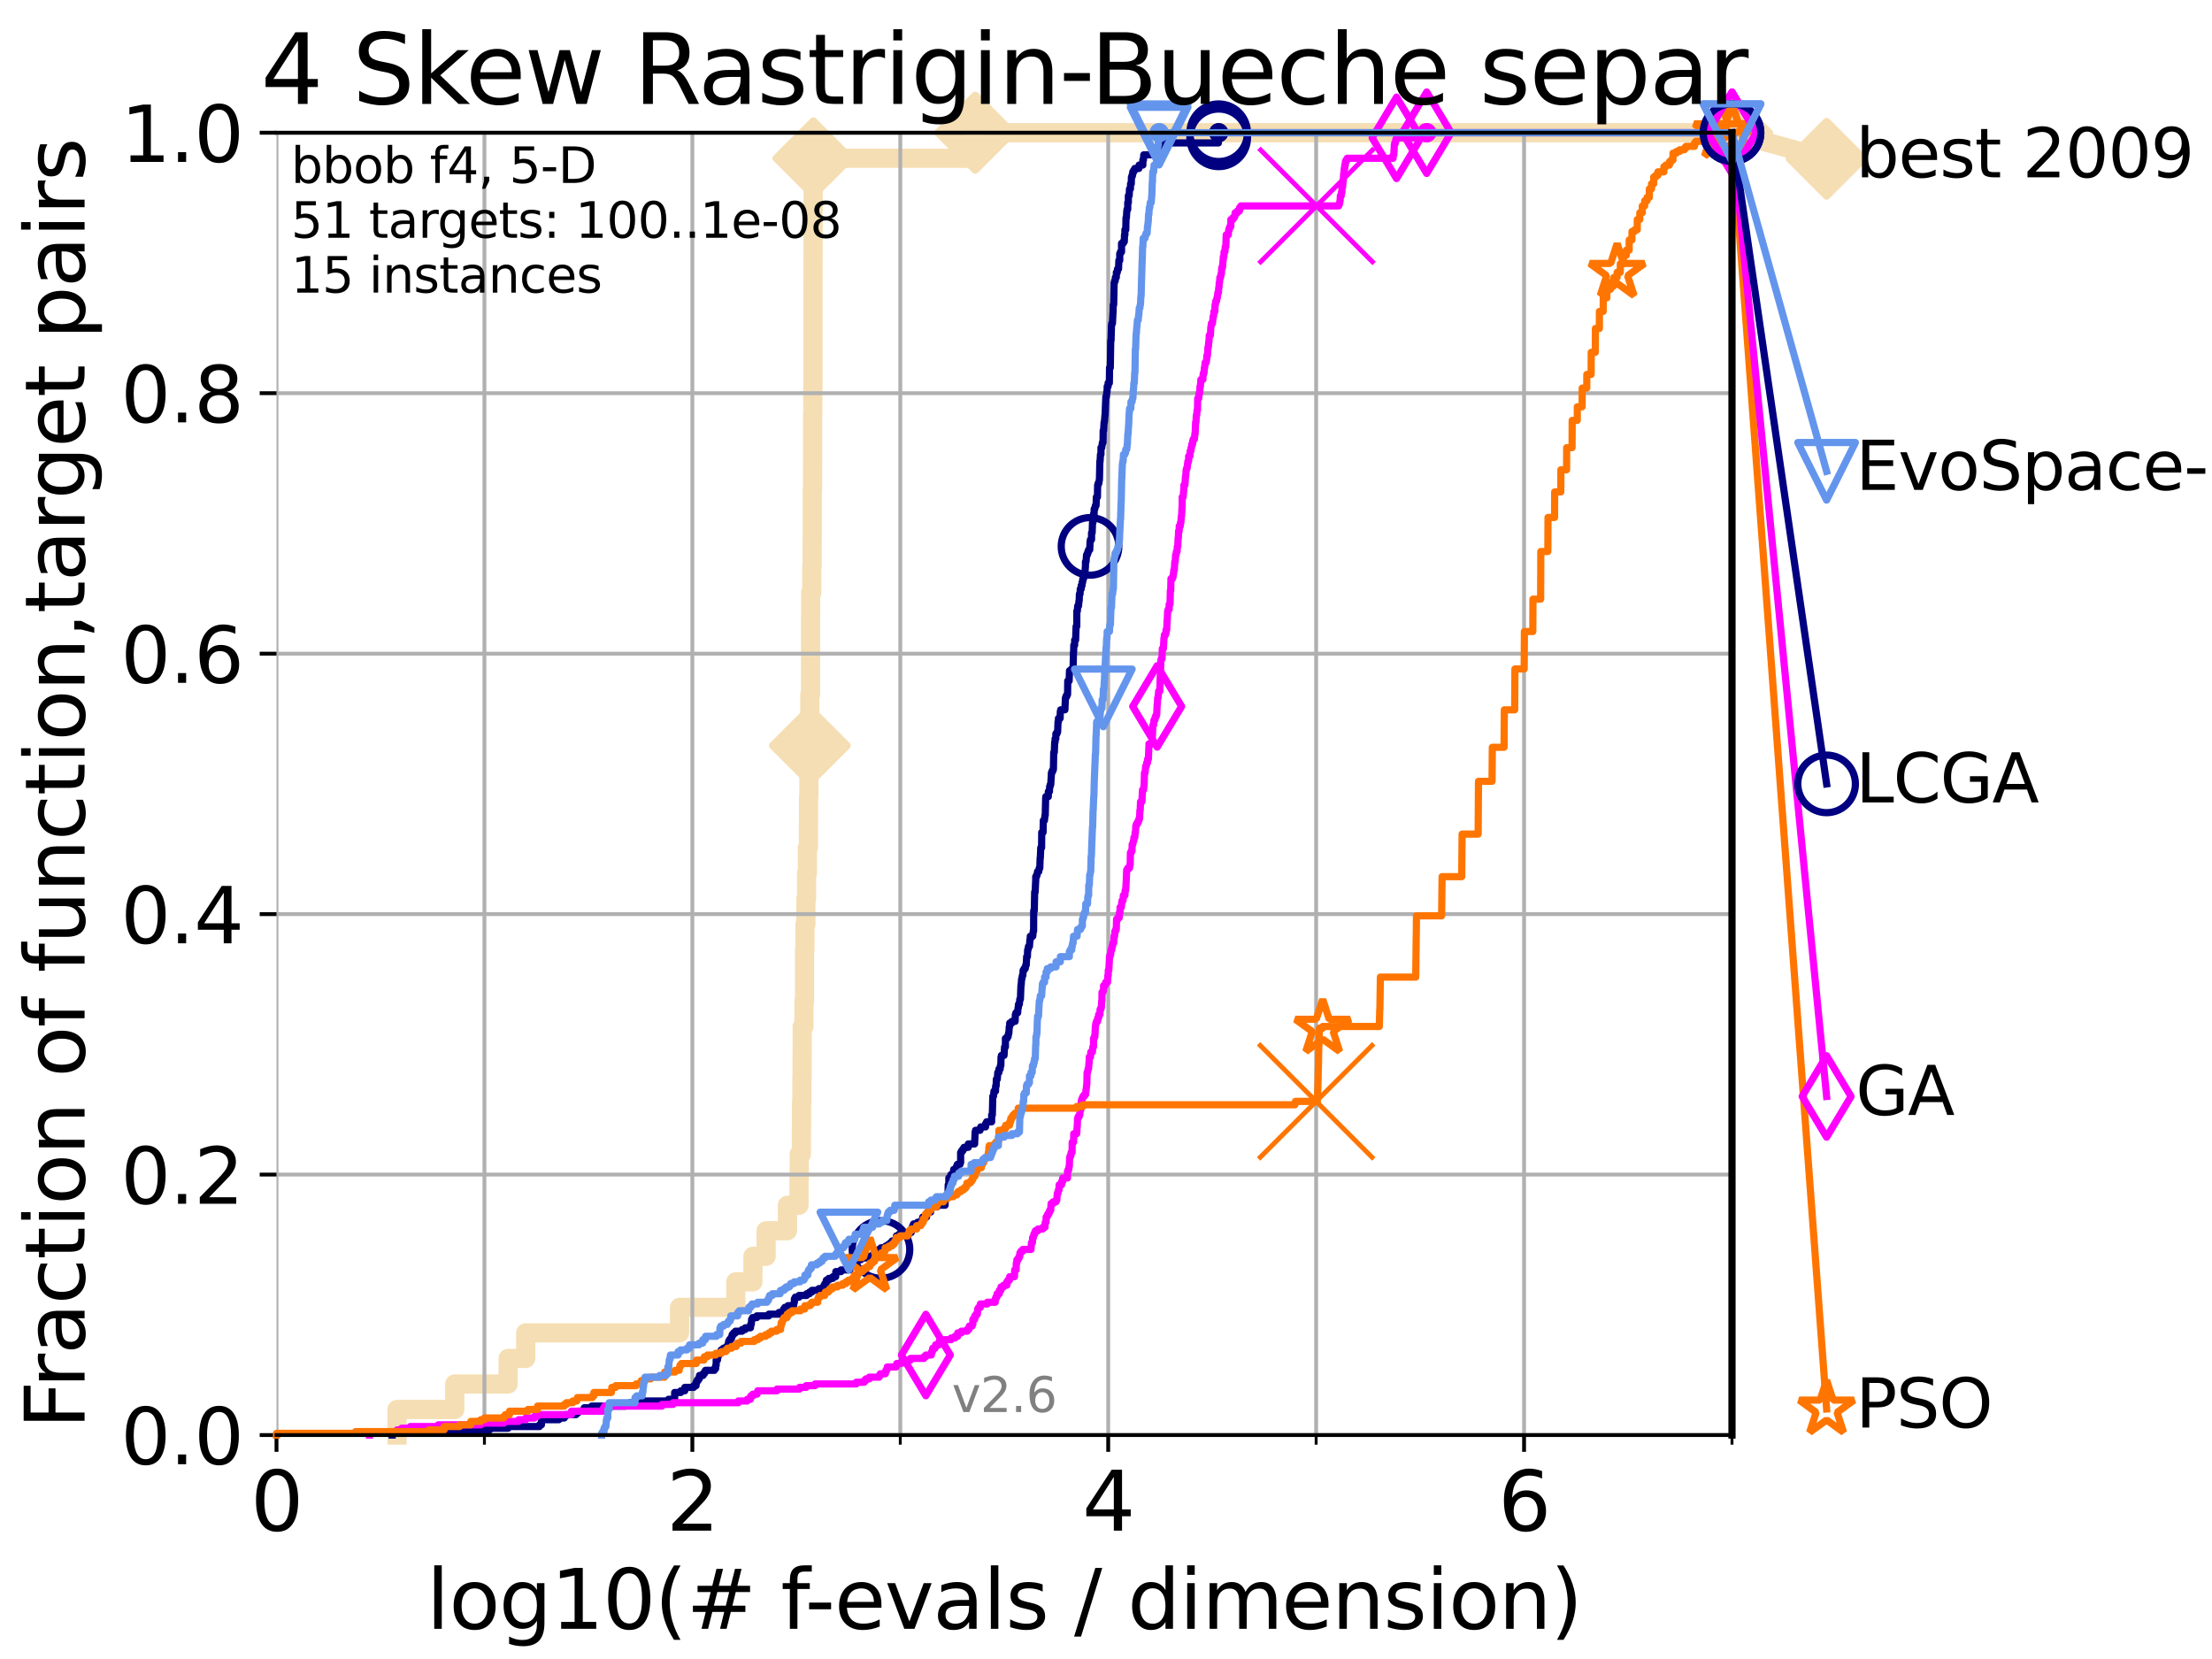 <?xml version="1.0" encoding="utf-8" standalone="no"?>
<!DOCTYPE svg PUBLIC "-//W3C//DTD SVG 1.1//EN"
  "http://www.w3.org/Graphics/SVG/1.1/DTD/svg11.dtd">
<svg xmlns:xlink="http://www.w3.org/1999/xlink" width="460.8pt" height="345.6pt" viewBox="0 0 460.8 345.6" xmlns="http://www.w3.org/2000/svg" version="1.1">
 <defs>
  <style type="text/css">*{stroke-linejoin: round; stroke-linecap: butt}</style>
 </defs>
 <g id="figure_1">
  <g id="patch_1">
   <path d="M 0 345.6 
L 460.8 345.6 
L 460.8 0 
L 0 0 
z
" style="fill: #ffffff"/>
  </g>
  <g id="axes_1">
   <g id="patch_2">
    <path d="M 57.6 298.944 
L 360.806 298.944 
L 360.806 27.648 
L 57.6 27.648 
z
" style="fill: #ffffff"/>
   </g>
   <g id="line2d_1">
    <path d="M 82.713 298.944 
L 82.713 293.624 
L 94.736 293.624 
L 94.736 288.305 
L 105.851 288.305 
L 105.851 282.985 
L 109.52 282.985 
L 109.52 277.666 
L 141.567 277.666 
L 141.567 272.346 
L 153.282 272.346 
L 153.282 267.027 
L 156.851 267.027 
L 156.851 261.707 
L 159.602 261.707 
L 159.602 256.388 
L 164.037 256.388 
L 164.037 251.068 
L 166.449 251.068 
L 166.449 245.749 
L 166.495 245.749 
L 166.495 240.429 
L 166.939 240.429 
L 166.939 235.11 
L 166.973 235.11 
L 166.973 229.79 
L 167.051 229.79 
L 167.051 224.471 
L 167.085 224.471 
L 167.085 219.151 
L 167.118 219.151 
L 167.118 213.832 
L 167.482 213.832 
L 167.482 208.512 
L 167.602 208.512 
L 167.602 197.873 
L 167.689 197.873 
L 167.689 192.553 
L 167.883 192.553 
L 167.883 187.234 
L 168.021 187.234 
L 168.021 181.914 
L 168.19 181.914 
L 168.19 176.595 
L 168.41 176.595 
L 168.41 171.275 
L 168.431 171.275 
L 168.431 165.956 
L 168.504 165.956 
L 168.504 160.636 
L 168.555 160.636 
L 168.555 155.317 
L 168.699 155.317 
L 168.699 144.678 
L 168.852 144.678 
L 168.852 128.719 
L 168.883 128.719 
L 168.883 123.4 
L 169.105 123.4 
L 169.105 118.08 
L 169.185 118.08 
L 169.185 112.76 
L 169.205 112.76 
L 169.205 102.121 
L 169.274 102.121 
L 169.274 96.802 
L 169.284 96.802 
L 169.284 86.163 
L 169.324 86.163 
L 169.324 80.843 
L 169.354 80.843 
L 169.354 64.885 
L 169.364 64.885 
L 169.364 59.565 
L 169.374 59.565 
L 169.374 54.246 
L 169.383 54.246 
L 169.383 43.607 
L 169.393 43.607 
L 169.393 38.287 
L 169.433 38.287 
L 169.433 32.968 
L 203.153 32.968 
L 203.153 27.648 
L 360.806 27.648 
" style="fill: none; stroke: #f5deb3; stroke-width: 4; stroke-linecap: square"/>
   </g>
   <g id="line2d_2">
    <defs>
     <path id="mffc2a6e034" d="M 0 7.778 
L 7.778 0 
L 0 -7.778 
L -7.778 0 
z
" style="stroke: #f5deb3; stroke-width: 1.5; stroke-linejoin: miter"/>
    </defs>
    <g>
     <use xlink:href="#mffc2a6e034" x="168.699" y="155.317" style="fill: #f5deb3; stroke: #f5deb3; stroke-width: 1.5; stroke-linejoin: miter"/>
     <use xlink:href="#mffc2a6e034" x="169.433" y="32.968" style="fill: #f5deb3; stroke: #f5deb3; stroke-width: 1.5; stroke-linejoin: miter"/>
     <use xlink:href="#mffc2a6e034" x="203.153" y="27.648" style="fill: #f5deb3; stroke: #f5deb3; stroke-width: 1.5; stroke-linejoin: miter"/>
     <use xlink:href="#mffc2a6e034" x="203.153" y="27.648" style="fill: #f5deb3; stroke: #f5deb3; stroke-width: 1.5; stroke-linejoin: miter"/>
     <use xlink:href="#mffc2a6e034" x="360.806" y="27.648" style="fill: #f5deb3; stroke: #f5deb3; stroke-width: 1.5; stroke-linejoin: miter"/>
    </g>
   </g>
   <g id="line2d_3">
    <path style="fill: none; stroke: #f5deb3; stroke-width: 4; stroke-linecap: square"/>
    <g/>
   </g>
   <g id="line2d_4">
    <path d="M 360.806 27.648 
L 380.515 33.074 
" style="fill: none; stroke: #f5deb3; stroke-width: 4; stroke-linecap: square"/>
    <g>
     <use xlink:href="#mffc2a6e034" x="360.806" y="27.648" style="fill: #f5deb3; stroke: #f5deb3; stroke-width: 1.5; stroke-linejoin: miter"/>
     <use xlink:href="#mffc2a6e034" x="380.515" y="33.074" style="fill: #f5deb3; stroke: #f5deb3; stroke-width: 1.5; stroke-linejoin: miter"/>
    </g>
   </g>
   <g id="matplotlib.axis_1">
    <g id="xtick_1">
     <g id="line2d_5">
      <path d="M 57.6 298.944 
L 57.6 27.648 
" clip-path="url(#p78f9832f9a)" style="fill: none; stroke: #b0b0b0; stroke-width: 0.8; stroke-linecap: square"/>
     </g>
     <g id="line2d_6">
      <defs>
       <path id="m6fb675ec43" d="M 0 0 
L 0 3.5 
" style="stroke: #000000; stroke-width: 0.8"/>
      </defs>
      <g>
       <use xlink:href="#m6fb675ec43" x="57.6" y="298.944" style="stroke: #000000; stroke-width: 0.8"/>
      </g>
     </g>
     <g id="text_1">
      <!-- 0 -->
      <g transform="translate(52.192 318.861)scale(0.17 -0.17)">
       <defs>
        <path id="DejaVuSans-30" d="M 2034 4250 
Q 1547 4250 1301 3770 
Q 1056 3291 1056 2328 
Q 1056 1369 1301 889 
Q 1547 409 2034 409 
Q 2525 409 2770 889 
Q 3016 1369 3016 2328 
Q 3016 3291 2770 3770 
Q 2525 4250 2034 4250 
z
M 2034 4750 
Q 2819 4750 3233 4129 
Q 3647 3509 3647 2328 
Q 3647 1150 3233 529 
Q 2819 -91 2034 -91 
Q 1250 -91 836 529 
Q 422 1150 422 2328 
Q 422 3509 836 4129 
Q 1250 4750 2034 4750 
z
" transform="scale(0.016)"/>
       </defs>
       <use xlink:href="#DejaVuSans-30"/>
      </g>
     </g>
    </g>
    <g id="xtick_2">
     <g id="line2d_7">
      <path d="M 144.23 298.944 
L 144.23 27.648 
" clip-path="url(#p78f9832f9a)" style="fill: none; stroke: #b0b0b0; stroke-width: 0.8; stroke-linecap: square"/>
     </g>
     <g id="line2d_8">
      <g>
       <use xlink:href="#m6fb675ec43" x="144.23" y="298.944" style="stroke: #000000; stroke-width: 0.8"/>
      </g>
     </g>
     <g id="text_2">
      <!-- 2 -->
      <g transform="translate(138.822 318.861)scale(0.17 -0.17)">
       <defs>
        <path id="DejaVuSans-32" d="M 1228 531 
L 3431 531 
L 3431 0 
L 469 0 
L 469 531 
Q 828 903 1448 1529 
Q 2069 2156 2228 2338 
Q 2531 2678 2651 2914 
Q 2772 3150 2772 3378 
Q 2772 3750 2511 3984 
Q 2250 4219 1831 4219 
Q 1534 4219 1204 4116 
Q 875 4013 500 3803 
L 500 4441 
Q 881 4594 1212 4672 
Q 1544 4750 1819 4750 
Q 2544 4750 2975 4387 
Q 3406 4025 3406 3419 
Q 3406 3131 3298 2873 
Q 3191 2616 2906 2266 
Q 2828 2175 2409 1742 
Q 1991 1309 1228 531 
z
" transform="scale(0.016)"/>
       </defs>
       <use xlink:href="#DejaVuSans-32"/>
      </g>
     </g>
    </g>
    <g id="xtick_3">
     <g id="line2d_9">
      <path d="M 230.861 298.944 
L 230.861 27.648 
" clip-path="url(#p78f9832f9a)" style="fill: none; stroke: #b0b0b0; stroke-width: 0.8; stroke-linecap: square"/>
     </g>
     <g id="line2d_10">
      <g>
       <use xlink:href="#m6fb675ec43" x="230.861" y="298.944" style="stroke: #000000; stroke-width: 0.8"/>
      </g>
     </g>
     <g id="text_3">
      <!-- 4 -->
      <g transform="translate(225.453 318.861)scale(0.17 -0.17)">
       <defs>
        <path id="DejaVuSans-34" d="M 2419 4116 
L 825 1625 
L 2419 1625 
L 2419 4116 
z
M 2253 4666 
L 3047 4666 
L 3047 1625 
L 3713 1625 
L 3713 1100 
L 3047 1100 
L 3047 0 
L 2419 0 
L 2419 1100 
L 313 1100 
L 313 1709 
L 2253 4666 
z
" transform="scale(0.016)"/>
       </defs>
       <use xlink:href="#DejaVuSans-34"/>
      </g>
     </g>
    </g>
    <g id="xtick_4">
     <g id="line2d_11">
      <path d="M 317.491 298.944 
L 317.491 27.648 
" clip-path="url(#p78f9832f9a)" style="fill: none; stroke: #b0b0b0; stroke-width: 0.8; stroke-linecap: square"/>
     </g>
     <g id="line2d_12">
      <g>
       <use xlink:href="#m6fb675ec43" x="317.491" y="298.944" style="stroke: #000000; stroke-width: 0.8"/>
      </g>
     </g>
     <g id="text_4">
      <!-- 6 -->
      <g transform="translate(312.083 318.861)scale(0.17 -0.17)">
       <defs>
        <path id="DejaVuSans-36" d="M 2113 2584 
Q 1688 2584 1439 2293 
Q 1191 2003 1191 1497 
Q 1191 994 1439 701 
Q 1688 409 2113 409 
Q 2538 409 2786 701 
Q 3034 994 3034 1497 
Q 3034 2003 2786 2293 
Q 2538 2584 2113 2584 
z
M 3366 4563 
L 3366 3988 
Q 3128 4100 2886 4159 
Q 2644 4219 2406 4219 
Q 1781 4219 1451 3797 
Q 1122 3375 1075 2522 
Q 1259 2794 1537 2939 
Q 1816 3084 2150 3084 
Q 2853 3084 3261 2657 
Q 3669 2231 3669 1497 
Q 3669 778 3244 343 
Q 2819 -91 2113 -91 
Q 1303 -91 875 529 
Q 447 1150 447 2328 
Q 447 3434 972 4092 
Q 1497 4750 2381 4750 
Q 2619 4750 2861 4703 
Q 3103 4656 3366 4563 
z
" transform="scale(0.016)"/>
       </defs>
       <use xlink:href="#DejaVuSans-36"/>
      </g>
     </g>
    </g>
    <g id="xtick_5">
     <g id="line2d_13">
      <path d="M 100.915 298.944 
L 100.915 27.648 
" clip-path="url(#p78f9832f9a)" style="fill: none; stroke: #b0b0b0; stroke-width: 0.8; stroke-linecap: square"/>
     </g>
     <g id="line2d_14">
      <defs>
       <path id="m4d01b957ab" d="M 0 0 
L 0 2 
" style="stroke: #000000; stroke-width: 0.6"/>
      </defs>
      <g>
       <use xlink:href="#m4d01b957ab" x="100.915" y="298.944" style="stroke: #000000; stroke-width: 0.6"/>
      </g>
     </g>
    </g>
    <g id="xtick_6">
     <g id="line2d_15">
      <path d="M 187.546 298.944 
L 187.546 27.648 
" clip-path="url(#p78f9832f9a)" style="fill: none; stroke: #b0b0b0; stroke-width: 0.8; stroke-linecap: square"/>
     </g>
     <g id="line2d_16">
      <g>
       <use xlink:href="#m4d01b957ab" x="187.546" y="298.944" style="stroke: #000000; stroke-width: 0.6"/>
      </g>
     </g>
    </g>
    <g id="xtick_7">
     <g id="line2d_17">
      <path d="M 274.176 298.944 
L 274.176 27.648 
" clip-path="url(#p78f9832f9a)" style="fill: none; stroke: #b0b0b0; stroke-width: 0.8; stroke-linecap: square"/>
     </g>
     <g id="line2d_18">
      <g>
       <use xlink:href="#m4d01b957ab" x="274.176" y="298.944" style="stroke: #000000; stroke-width: 0.6"/>
      </g>
     </g>
    </g>
    <g id="xtick_8">
     <g id="line2d_19">
      <path d="M 360.806 298.944 
L 360.806 27.648 
" clip-path="url(#p78f9832f9a)" style="fill: none; stroke: #b0b0b0; stroke-width: 0.8; stroke-linecap: square"/>
     </g>
     <g id="line2d_20">
      <g>
       <use xlink:href="#m4d01b957ab" x="360.806" y="298.944" style="stroke: #000000; stroke-width: 0.6"/>
      </g>
     </g>
    </g>
    <g id="text_5">
     <!-- log10(# f-evals / dimension) -->
     <g transform="translate(88.823 339.314)scale(0.17 -0.17)">
      <defs>
       <path id="DejaVuSans-6c" d="M 603 4863 
L 1178 4863 
L 1178 0 
L 603 0 
L 603 4863 
z
" transform="scale(0.016)"/>
       <path id="DejaVuSans-6f" d="M 1959 3097 
Q 1497 3097 1228 2736 
Q 959 2375 959 1747 
Q 959 1119 1226 758 
Q 1494 397 1959 397 
Q 2419 397 2687 759 
Q 2956 1122 2956 1747 
Q 2956 2369 2687 2733 
Q 2419 3097 1959 3097 
z
M 1959 3584 
Q 2709 3584 3137 3096 
Q 3566 2609 3566 1747 
Q 3566 888 3137 398 
Q 2709 -91 1959 -91 
Q 1206 -91 779 398 
Q 353 888 353 1747 
Q 353 2609 779 3096 
Q 1206 3584 1959 3584 
z
" transform="scale(0.016)"/>
       <path id="DejaVuSans-67" d="M 2906 1791 
Q 2906 2416 2648 2759 
Q 2391 3103 1925 3103 
Q 1463 3103 1205 2759 
Q 947 2416 947 1791 
Q 947 1169 1205 825 
Q 1463 481 1925 481 
Q 2391 481 2648 825 
Q 2906 1169 2906 1791 
z
M 3481 434 
Q 3481 -459 3084 -895 
Q 2688 -1331 1869 -1331 
Q 1566 -1331 1297 -1286 
Q 1028 -1241 775 -1147 
L 775 -588 
Q 1028 -725 1275 -790 
Q 1522 -856 1778 -856 
Q 2344 -856 2625 -561 
Q 2906 -266 2906 331 
L 2906 616 
Q 2728 306 2450 153 
Q 2172 0 1784 0 
Q 1141 0 747 490 
Q 353 981 353 1791 
Q 353 2603 747 3093 
Q 1141 3584 1784 3584 
Q 2172 3584 2450 3431 
Q 2728 3278 2906 2969 
L 2906 3500 
L 3481 3500 
L 3481 434 
z
" transform="scale(0.016)"/>
       <path id="DejaVuSans-31" d="M 794 531 
L 1825 531 
L 1825 4091 
L 703 3866 
L 703 4441 
L 1819 4666 
L 2450 4666 
L 2450 531 
L 3481 531 
L 3481 0 
L 794 0 
L 794 531 
z
" transform="scale(0.016)"/>
       <path id="DejaVuSans-28" d="M 1984 4856 
Q 1566 4138 1362 3434 
Q 1159 2731 1159 2009 
Q 1159 1288 1364 580 
Q 1569 -128 1984 -844 
L 1484 -844 
Q 1016 -109 783 600 
Q 550 1309 550 2009 
Q 550 2706 781 3412 
Q 1013 4119 1484 4856 
L 1984 4856 
z
" transform="scale(0.016)"/>
       <path id="DejaVuSans-23" d="M 3272 2816 
L 2363 2816 
L 2100 1772 
L 3016 1772 
L 3272 2816 
z
M 2803 4594 
L 2478 3297 
L 3391 3297 
L 3719 4594 
L 4219 4594 
L 3897 3297 
L 4872 3297 
L 4872 2816 
L 3775 2816 
L 3519 1772 
L 4513 1772 
L 4513 1294 
L 3397 1294 
L 3072 0 
L 2572 0 
L 2894 1294 
L 1978 1294 
L 1656 0 
L 1153 0 
L 1478 1294 
L 494 1294 
L 494 1772 
L 1594 1772 
L 1856 2816 
L 850 2816 
L 850 3297 
L 1978 3297 
L 2297 4594 
L 2803 4594 
z
" transform="scale(0.016)"/>
       <path id="DejaVuSans-20" transform="scale(0.016)"/>
       <path id="DejaVuSans-66" d="M 2375 4863 
L 2375 4384 
L 1825 4384 
Q 1516 4384 1395 4259 
Q 1275 4134 1275 3809 
L 1275 3500 
L 2222 3500 
L 2222 3053 
L 1275 3053 
L 1275 0 
L 697 0 
L 697 3053 
L 147 3053 
L 147 3500 
L 697 3500 
L 697 3744 
Q 697 4328 969 4595 
Q 1241 4863 1831 4863 
L 2375 4863 
z
" transform="scale(0.016)"/>
       <path id="DejaVuSans-2d" d="M 313 2009 
L 1997 2009 
L 1997 1497 
L 313 1497 
L 313 2009 
z
" transform="scale(0.016)"/>
       <path id="DejaVuSans-65" d="M 3597 1894 
L 3597 1613 
L 953 1613 
Q 991 1019 1311 708 
Q 1631 397 2203 397 
Q 2534 397 2845 478 
Q 3156 559 3463 722 
L 3463 178 
Q 3153 47 2828 -22 
Q 2503 -91 2169 -91 
Q 1331 -91 842 396 
Q 353 884 353 1716 
Q 353 2575 817 3079 
Q 1281 3584 2069 3584 
Q 2775 3584 3186 3129 
Q 3597 2675 3597 1894 
z
M 3022 2063 
Q 3016 2534 2758 2815 
Q 2500 3097 2075 3097 
Q 1594 3097 1305 2825 
Q 1016 2553 972 2059 
L 3022 2063 
z
" transform="scale(0.016)"/>
       <path id="DejaVuSans-76" d="M 191 3500 
L 800 3500 
L 1894 563 
L 2988 3500 
L 3597 3500 
L 2284 0 
L 1503 0 
L 191 3500 
z
" transform="scale(0.016)"/>
       <path id="DejaVuSans-61" d="M 2194 1759 
Q 1497 1759 1228 1600 
Q 959 1441 959 1056 
Q 959 750 1161 570 
Q 1363 391 1709 391 
Q 2188 391 2477 730 
Q 2766 1069 2766 1631 
L 2766 1759 
L 2194 1759 
z
M 3341 1997 
L 3341 0 
L 2766 0 
L 2766 531 
Q 2569 213 2275 61 
Q 1981 -91 1556 -91 
Q 1019 -91 701 211 
Q 384 513 384 1019 
Q 384 1609 779 1909 
Q 1175 2209 1959 2209 
L 2766 2209 
L 2766 2266 
Q 2766 2663 2505 2880 
Q 2244 3097 1772 3097 
Q 1472 3097 1187 3025 
Q 903 2953 641 2809 
L 641 3341 
Q 956 3463 1253 3523 
Q 1550 3584 1831 3584 
Q 2591 3584 2966 3190 
Q 3341 2797 3341 1997 
z
" transform="scale(0.016)"/>
       <path id="DejaVuSans-73" d="M 2834 3397 
L 2834 2853 
Q 2591 2978 2328 3040 
Q 2066 3103 1784 3103 
Q 1356 3103 1142 2972 
Q 928 2841 928 2578 
Q 928 2378 1081 2264 
Q 1234 2150 1697 2047 
L 1894 2003 
Q 2506 1872 2764 1633 
Q 3022 1394 3022 966 
Q 3022 478 2636 193 
Q 2250 -91 1575 -91 
Q 1294 -91 989 -36 
Q 684 19 347 128 
L 347 722 
Q 666 556 975 473 
Q 1284 391 1588 391 
Q 1994 391 2212 530 
Q 2431 669 2431 922 
Q 2431 1156 2273 1281 
Q 2116 1406 1581 1522 
L 1381 1569 
Q 847 1681 609 1914 
Q 372 2147 372 2553 
Q 372 3047 722 3315 
Q 1072 3584 1716 3584 
Q 2034 3584 2315 3537 
Q 2597 3491 2834 3397 
z
" transform="scale(0.016)"/>
       <path id="DejaVuSans-2f" d="M 1625 4666 
L 2156 4666 
L 531 -594 
L 0 -594 
L 1625 4666 
z
" transform="scale(0.016)"/>
       <path id="DejaVuSans-64" d="M 2906 2969 
L 2906 4863 
L 3481 4863 
L 3481 0 
L 2906 0 
L 2906 525 
Q 2725 213 2448 61 
Q 2172 -91 1784 -91 
Q 1150 -91 751 415 
Q 353 922 353 1747 
Q 353 2572 751 3078 
Q 1150 3584 1784 3584 
Q 2172 3584 2448 3432 
Q 2725 3281 2906 2969 
z
M 947 1747 
Q 947 1113 1208 752 
Q 1469 391 1925 391 
Q 2381 391 2643 752 
Q 2906 1113 2906 1747 
Q 2906 2381 2643 2742 
Q 2381 3103 1925 3103 
Q 1469 3103 1208 2742 
Q 947 2381 947 1747 
z
" transform="scale(0.016)"/>
       <path id="DejaVuSans-69" d="M 603 3500 
L 1178 3500 
L 1178 0 
L 603 0 
L 603 3500 
z
M 603 4863 
L 1178 4863 
L 1178 4134 
L 603 4134 
L 603 4863 
z
" transform="scale(0.016)"/>
       <path id="DejaVuSans-6d" d="M 3328 2828 
Q 3544 3216 3844 3400 
Q 4144 3584 4550 3584 
Q 5097 3584 5394 3201 
Q 5691 2819 5691 2113 
L 5691 0 
L 5113 0 
L 5113 2094 
Q 5113 2597 4934 2840 
Q 4756 3084 4391 3084 
Q 3944 3084 3684 2787 
Q 3425 2491 3425 1978 
L 3425 0 
L 2847 0 
L 2847 2094 
Q 2847 2600 2669 2842 
Q 2491 3084 2119 3084 
Q 1678 3084 1418 2786 
Q 1159 2488 1159 1978 
L 1159 0 
L 581 0 
L 581 3500 
L 1159 3500 
L 1159 2956 
Q 1356 3278 1631 3431 
Q 1906 3584 2284 3584 
Q 2666 3584 2933 3390 
Q 3200 3197 3328 2828 
z
" transform="scale(0.016)"/>
       <path id="DejaVuSans-6e" d="M 3513 2113 
L 3513 0 
L 2938 0 
L 2938 2094 
Q 2938 2591 2744 2837 
Q 2550 3084 2163 3084 
Q 1697 3084 1428 2787 
Q 1159 2491 1159 1978 
L 1159 0 
L 581 0 
L 581 3500 
L 1159 3500 
L 1159 2956 
Q 1366 3272 1645 3428 
Q 1925 3584 2291 3584 
Q 2894 3584 3203 3211 
Q 3513 2838 3513 2113 
z
" transform="scale(0.016)"/>
       <path id="DejaVuSans-29" d="M 513 4856 
L 1013 4856 
Q 1481 4119 1714 3412 
Q 1947 2706 1947 2009 
Q 1947 1309 1714 600 
Q 1481 -109 1013 -844 
L 513 -844 
Q 928 -128 1133 580 
Q 1338 1288 1338 2009 
Q 1338 2731 1133 3434 
Q 928 4138 513 4856 
z
" transform="scale(0.016)"/>
      </defs>
      <use xlink:href="#DejaVuSans-6c"/>
      <use xlink:href="#DejaVuSans-6f" x="27.783"/>
      <use xlink:href="#DejaVuSans-67" x="88.965"/>
      <use xlink:href="#DejaVuSans-31" x="152.441"/>
      <use xlink:href="#DejaVuSans-30" x="216.064"/>
      <use xlink:href="#DejaVuSans-28" x="279.688"/>
      <use xlink:href="#DejaVuSans-23" x="318.701"/>
      <use xlink:href="#DejaVuSans-20" x="402.49"/>
      <use xlink:href="#DejaVuSans-66" x="434.277"/>
      <use xlink:href="#DejaVuSans-2d" x="463.982"/>
      <use xlink:href="#DejaVuSans-65" x="500.066"/>
      <use xlink:href="#DejaVuSans-76" x="561.59"/>
      <use xlink:href="#DejaVuSans-61" x="620.77"/>
      <use xlink:href="#DejaVuSans-6c" x="682.049"/>
      <use xlink:href="#DejaVuSans-73" x="709.832"/>
      <use xlink:href="#DejaVuSans-20" x="761.932"/>
      <use xlink:href="#DejaVuSans-2f" x="793.719"/>
      <use xlink:href="#DejaVuSans-20" x="827.41"/>
      <use xlink:href="#DejaVuSans-64" x="859.197"/>
      <use xlink:href="#DejaVuSans-69" x="922.674"/>
      <use xlink:href="#DejaVuSans-6d" x="950.457"/>
      <use xlink:href="#DejaVuSans-65" x="1047.869"/>
      <use xlink:href="#DejaVuSans-6e" x="1109.393"/>
      <use xlink:href="#DejaVuSans-73" x="1172.771"/>
      <use xlink:href="#DejaVuSans-69" x="1224.871"/>
      <use xlink:href="#DejaVuSans-6f" x="1252.654"/>
      <use xlink:href="#DejaVuSans-6e" x="1313.836"/>
      <use xlink:href="#DejaVuSans-29" x="1377.215"/>
     </g>
    </g>
   </g>
   <g id="matplotlib.axis_2">
    <g id="ytick_1">
     <g id="line2d_21">
      <path d="M 57.6 298.944 
L 360.806 298.944 
" clip-path="url(#p78f9832f9a)" style="fill: none; stroke: #b0b0b0; stroke-width: 0.8; stroke-linecap: square"/>
     </g>
     <g id="line2d_22">
      <defs>
       <path id="m2c30a4bf3f" d="M 0 0 
L -3.5 0 
" style="stroke: #000000; stroke-width: 0.8"/>
      </defs>
      <g>
       <use xlink:href="#m2c30a4bf3f" x="57.6" y="298.944" style="stroke: #000000; stroke-width: 0.8"/>
      </g>
     </g>
     <g id="text_6">
      <!-- 0.0 -->
      <g transform="translate(25.155 305.023)scale(0.16 -0.16)">
       <defs>
        <path id="DejaVuSans-2e" d="M 684 794 
L 1344 794 
L 1344 0 
L 684 0 
L 684 794 
z
" transform="scale(0.016)"/>
       </defs>
       <use xlink:href="#DejaVuSans-30"/>
       <use xlink:href="#DejaVuSans-2e" x="63.623"/>
       <use xlink:href="#DejaVuSans-30" x="95.41"/>
      </g>
     </g>
    </g>
    <g id="ytick_2">
     <g id="line2d_23">
      <path d="M 57.6 244.685 
L 360.806 244.685 
" clip-path="url(#p78f9832f9a)" style="fill: none; stroke: #b0b0b0; stroke-width: 0.8; stroke-linecap: square"/>
     </g>
     <g id="line2d_24">
      <g>
       <use xlink:href="#m2c30a4bf3f" x="57.6" y="244.685" style="stroke: #000000; stroke-width: 0.8"/>
      </g>
     </g>
     <g id="text_7">
      <!-- 0.2 -->
      <g transform="translate(25.155 250.764)scale(0.16 -0.16)">
       <use xlink:href="#DejaVuSans-30"/>
       <use xlink:href="#DejaVuSans-2e" x="63.623"/>
       <use xlink:href="#DejaVuSans-32" x="95.41"/>
      </g>
     </g>
    </g>
    <g id="ytick_3">
     <g id="line2d_25">
      <path d="M 57.6 190.426 
L 360.806 190.426 
" clip-path="url(#p78f9832f9a)" style="fill: none; stroke: #b0b0b0; stroke-width: 0.8; stroke-linecap: square"/>
     </g>
     <g id="line2d_26">
      <g>
       <use xlink:href="#m2c30a4bf3f" x="57.6" y="190.426" style="stroke: #000000; stroke-width: 0.8"/>
      </g>
     </g>
     <g id="text_8">
      <!-- 0.4 -->
      <g transform="translate(25.155 196.504)scale(0.16 -0.16)">
       <use xlink:href="#DejaVuSans-30"/>
       <use xlink:href="#DejaVuSans-2e" x="63.623"/>
       <use xlink:href="#DejaVuSans-34" x="95.41"/>
      </g>
     </g>
    </g>
    <g id="ytick_4">
     <g id="line2d_27">
      <path d="M 57.6 136.166 
L 360.806 136.166 
" clip-path="url(#p78f9832f9a)" style="fill: none; stroke: #b0b0b0; stroke-width: 0.8; stroke-linecap: square"/>
     </g>
     <g id="line2d_28">
      <g>
       <use xlink:href="#m2c30a4bf3f" x="57.6" y="136.166" style="stroke: #000000; stroke-width: 0.8"/>
      </g>
     </g>
     <g id="text_9">
      <!-- 0.6 -->
      <g transform="translate(25.155 142.245)scale(0.16 -0.16)">
       <use xlink:href="#DejaVuSans-30"/>
       <use xlink:href="#DejaVuSans-2e" x="63.623"/>
       <use xlink:href="#DejaVuSans-36" x="95.41"/>
      </g>
     </g>
    </g>
    <g id="ytick_5">
     <g id="line2d_29">
      <path d="M 57.6 81.907 
L 360.806 81.907 
" clip-path="url(#p78f9832f9a)" style="fill: none; stroke: #b0b0b0; stroke-width: 0.8; stroke-linecap: square"/>
     </g>
     <g id="line2d_30">
      <g>
       <use xlink:href="#m2c30a4bf3f" x="57.6" y="81.907" style="stroke: #000000; stroke-width: 0.8"/>
      </g>
     </g>
     <g id="text_10">
      <!-- 0.8 -->
      <g transform="translate(25.155 87.986)scale(0.16 -0.16)">
       <defs>
        <path id="DejaVuSans-38" d="M 2034 2216 
Q 1584 2216 1326 1975 
Q 1069 1734 1069 1313 
Q 1069 891 1326 650 
Q 1584 409 2034 409 
Q 2484 409 2743 651 
Q 3003 894 3003 1313 
Q 3003 1734 2745 1975 
Q 2488 2216 2034 2216 
z
M 1403 2484 
Q 997 2584 770 2862 
Q 544 3141 544 3541 
Q 544 4100 942 4425 
Q 1341 4750 2034 4750 
Q 2731 4750 3128 4425 
Q 3525 4100 3525 3541 
Q 3525 3141 3298 2862 
Q 3072 2584 2669 2484 
Q 3125 2378 3379 2068 
Q 3634 1759 3634 1313 
Q 3634 634 3220 271 
Q 2806 -91 2034 -91 
Q 1263 -91 848 271 
Q 434 634 434 1313 
Q 434 1759 690 2068 
Q 947 2378 1403 2484 
z
M 1172 3481 
Q 1172 3119 1398 2916 
Q 1625 2713 2034 2713 
Q 2441 2713 2670 2916 
Q 2900 3119 2900 3481 
Q 2900 3844 2670 4047 
Q 2441 4250 2034 4250 
Q 1625 4250 1398 4047 
Q 1172 3844 1172 3481 
z
" transform="scale(0.016)"/>
       </defs>
       <use xlink:href="#DejaVuSans-30"/>
       <use xlink:href="#DejaVuSans-2e" x="63.623"/>
       <use xlink:href="#DejaVuSans-38" x="95.41"/>
      </g>
     </g>
    </g>
    <g id="ytick_6">
     <g id="line2d_31">
      <path d="M 57.6 27.648 
L 360.806 27.648 
" clip-path="url(#p78f9832f9a)" style="fill: none; stroke: #b0b0b0; stroke-width: 0.8; stroke-linecap: square"/>
     </g>
     <g id="line2d_32">
      <g>
       <use xlink:href="#m2c30a4bf3f" x="57.6" y="27.648" style="stroke: #000000; stroke-width: 0.8"/>
      </g>
     </g>
     <g id="text_11">
      <!-- 1.0 -->
      <g transform="translate(25.155 33.727)scale(0.16 -0.16)">
       <use xlink:href="#DejaVuSans-31"/>
       <use xlink:href="#DejaVuSans-2e" x="63.623"/>
       <use xlink:href="#DejaVuSans-30" x="95.41"/>
      </g>
     </g>
    </g>
    <g id="text_12">
     <!-- Fraction of function,target pairs -->
     <g transform="translate(17.62 297.681)rotate(-90)scale(0.17 -0.17)">
      <defs>
       <path id="DejaVuSans-46" d="M 628 4666 
L 3309 4666 
L 3309 4134 
L 1259 4134 
L 1259 2759 
L 3109 2759 
L 3109 2228 
L 1259 2228 
L 1259 0 
L 628 0 
L 628 4666 
z
" transform="scale(0.016)"/>
       <path id="DejaVuSans-72" d="M 2631 2963 
Q 2534 3019 2420 3045 
Q 2306 3072 2169 3072 
Q 1681 3072 1420 2755 
Q 1159 2438 1159 1844 
L 1159 0 
L 581 0 
L 581 3500 
L 1159 3500 
L 1159 2956 
Q 1341 3275 1631 3429 
Q 1922 3584 2338 3584 
Q 2397 3584 2469 3576 
Q 2541 3569 2628 3553 
L 2631 2963 
z
" transform="scale(0.016)"/>
       <path id="DejaVuSans-63" d="M 3122 3366 
L 3122 2828 
Q 2878 2963 2633 3030 
Q 2388 3097 2138 3097 
Q 1578 3097 1268 2742 
Q 959 2388 959 1747 
Q 959 1106 1268 751 
Q 1578 397 2138 397 
Q 2388 397 2633 464 
Q 2878 531 3122 666 
L 3122 134 
Q 2881 22 2623 -34 
Q 2366 -91 2075 -91 
Q 1284 -91 818 406 
Q 353 903 353 1747 
Q 353 2603 823 3093 
Q 1294 3584 2113 3584 
Q 2378 3584 2631 3529 
Q 2884 3475 3122 3366 
z
" transform="scale(0.016)"/>
       <path id="DejaVuSans-74" d="M 1172 4494 
L 1172 3500 
L 2356 3500 
L 2356 3053 
L 1172 3053 
L 1172 1153 
Q 1172 725 1289 603 
Q 1406 481 1766 481 
L 2356 481 
L 2356 0 
L 1766 0 
Q 1100 0 847 248 
Q 594 497 594 1153 
L 594 3053 
L 172 3053 
L 172 3500 
L 594 3500 
L 594 4494 
L 1172 4494 
z
" transform="scale(0.016)"/>
       <path id="DejaVuSans-75" d="M 544 1381 
L 544 3500 
L 1119 3500 
L 1119 1403 
Q 1119 906 1312 657 
Q 1506 409 1894 409 
Q 2359 409 2629 706 
Q 2900 1003 2900 1516 
L 2900 3500 
L 3475 3500 
L 3475 0 
L 2900 0 
L 2900 538 
Q 2691 219 2414 64 
Q 2138 -91 1772 -91 
Q 1169 -91 856 284 
Q 544 659 544 1381 
z
M 1991 3584 
L 1991 3584 
z
" transform="scale(0.016)"/>
       <path id="DejaVuSans-2c" d="M 750 794 
L 1409 794 
L 1409 256 
L 897 -744 
L 494 -744 
L 750 256 
L 750 794 
z
" transform="scale(0.016)"/>
       <path id="DejaVuSans-70" d="M 1159 525 
L 1159 -1331 
L 581 -1331 
L 581 3500 
L 1159 3500 
L 1159 2969 
Q 1341 3281 1617 3432 
Q 1894 3584 2278 3584 
Q 2916 3584 3314 3078 
Q 3713 2572 3713 1747 
Q 3713 922 3314 415 
Q 2916 -91 2278 -91 
Q 1894 -91 1617 61 
Q 1341 213 1159 525 
z
M 3116 1747 
Q 3116 2381 2855 2742 
Q 2594 3103 2138 3103 
Q 1681 3103 1420 2742 
Q 1159 2381 1159 1747 
Q 1159 1113 1420 752 
Q 1681 391 2138 391 
Q 2594 391 2855 752 
Q 3116 1113 3116 1747 
z
" transform="scale(0.016)"/>
      </defs>
      <use xlink:href="#DejaVuSans-46"/>
      <use xlink:href="#DejaVuSans-72" x="50.27"/>
      <use xlink:href="#DejaVuSans-61" x="91.383"/>
      <use xlink:href="#DejaVuSans-63" x="152.662"/>
      <use xlink:href="#DejaVuSans-74" x="207.643"/>
      <use xlink:href="#DejaVuSans-69" x="246.852"/>
      <use xlink:href="#DejaVuSans-6f" x="274.635"/>
      <use xlink:href="#DejaVuSans-6e" x="335.816"/>
      <use xlink:href="#DejaVuSans-20" x="399.195"/>
      <use xlink:href="#DejaVuSans-6f" x="430.982"/>
      <use xlink:href="#DejaVuSans-66" x="492.164"/>
      <use xlink:href="#DejaVuSans-20" x="527.369"/>
      <use xlink:href="#DejaVuSans-66" x="559.156"/>
      <use xlink:href="#DejaVuSans-75" x="594.361"/>
      <use xlink:href="#DejaVuSans-6e" x="657.74"/>
      <use xlink:href="#DejaVuSans-63" x="721.119"/>
      <use xlink:href="#DejaVuSans-74" x="776.1"/>
      <use xlink:href="#DejaVuSans-69" x="815.309"/>
      <use xlink:href="#DejaVuSans-6f" x="843.092"/>
      <use xlink:href="#DejaVuSans-6e" x="904.273"/>
      <use xlink:href="#DejaVuSans-2c" x="967.652"/>
      <use xlink:href="#DejaVuSans-74" x="999.439"/>
      <use xlink:href="#DejaVuSans-61" x="1038.648"/>
      <use xlink:href="#DejaVuSans-72" x="1099.928"/>
      <use xlink:href="#DejaVuSans-67" x="1139.291"/>
      <use xlink:href="#DejaVuSans-65" x="1202.768"/>
      <use xlink:href="#DejaVuSans-74" x="1264.291"/>
      <use xlink:href="#DejaVuSans-20" x="1303.5"/>
      <use xlink:href="#DejaVuSans-70" x="1335.287"/>
      <use xlink:href="#DejaVuSans-61" x="1398.764"/>
      <use xlink:href="#DejaVuSans-69" x="1460.043"/>
      <use xlink:href="#DejaVuSans-72" x="1487.826"/>
      <use xlink:href="#DejaVuSans-73" x="1528.939"/>
     </g>
    </g>
   </g>
   <g id="line2d_33">
    <defs>
     <path id="mf72041426e" d="M 0 1.5 
C 0.398 1.5 0.779 1.342 1.061 1.061 
C 1.342 0.779 1.5 0.398 1.5 0 
C 1.5 -0.398 1.342 -0.779 1.061 -1.061 
C 0.779 -1.342 0.398 -1.5 0 -1.5 
C -0.398 -1.5 -0.779 -1.342 -1.061 -1.061 
C -1.342 -0.779 -1.5 -0.398 -1.5 0 
C -1.5 0.398 -1.342 0.779 -1.061 1.061 
C -0.779 1.342 -0.398 1.5 0 1.5 
z
" style="stroke: #f5deb3"/>
    </defs>
    <g>
     <use xlink:href="#mf72041426e" x="203.153" y="27.648" style="fill: #f5deb3; stroke: #f5deb3"/>
     <use xlink:href="#mf72041426e" x="203.153" y="27.648" style="fill: #f5deb3; stroke: #f5deb3"/>
    </g>
   </g>
   <g id="line2d_34">
    <defs>
     <path id="m0c932dd24a" d="M 0 1.5 
C 0.398 1.5 0.779 1.342 1.061 1.061 
C 1.342 0.779 1.5 0.398 1.5 0 
C 1.5 -0.398 1.342 -0.779 1.061 -1.061 
C 0.779 -1.342 0.398 -1.5 0 -1.5 
C -0.398 -1.5 -0.779 -1.342 -1.061 -1.061 
C -1.342 -0.779 -1.5 -0.398 -1.5 0 
C -1.5 0.398 -1.342 0.779 -1.061 1.061 
C -0.779 1.342 -0.398 1.5 0 1.5 
z
" style="stroke: #000080"/>
    </defs>
    <g>
     <use xlink:href="#m0c932dd24a" x="253.872" y="27.648" style="fill: #000080; stroke: #000080"/>
     <use xlink:href="#m0c932dd24a" x="253.872" y="27.648" style="fill: #000080; stroke: #000080"/>
    </g>
   </g>
   <g id="line2d_35">
    <path d="M 81.696 298.944 
L 81.696 298.589 
L 85.471 298.589 
L 85.471 298.235 
L 94.736 298.235 
L 94.736 297.88 
L 102.011 297.88 
L 102.011 297.525 
L 105.851 297.525 
L 105.851 297.171 
L 112.386 297.171 
L 112.386 296.816 
L 112.79 296.816 
L 112.79 295.752 
L 116.419 295.752 
L 116.419 295.398 
L 117.54 295.398 
L 117.54 295.043 
L 117.849 295.043 
L 117.849 294.688 
L 120.013 294.688 
L 120.013 294.334 
L 120.418 294.334 
L 120.418 293.979 
L 121.707 293.979 
L 121.707 293.27 
L 123.26 293.27 
L 123.26 292.915 
L 130.266 292.915 
L 130.266 292.561 
L 131.191 292.561 
L 131.191 292.206 
L 132.709 292.206 
L 132.709 291.851 
L 139.265 291.851 
L 139.265 291.497 
L 140.543 291.497 
L 140.543 290.078 
L 141.826 290.078 
L 141.826 289.723 
L 142.662 289.723 
L 142.662 289.014 
L 144.529 289.014 
L 144.529 288.66 
L 145.004 288.66 
L 145.004 287.95 
L 145.184 287.95 
L 145.184 287.596 
L 145.433 287.596 
L 145.433 287.241 
L 145.678 287.241 
L 145.713 286.532 
L 146.463 286.532 
L 146.463 286.177 
L 146.728 286.177 
L 146.728 285.822 
L 146.957 285.822 
L 146.957 285.468 
L 148.815 285.468 
L 148.815 285.113 
L 149.079 285.113 
L 149.108 284.404 
L 149.195 284.404 
L 149.195 283.34 
L 149.453 283.34 
L 149.538 282.631 
L 149.623 282.631 
L 149.708 281.922 
L 150.152 281.922 
L 150.235 281.212 
L 150.694 281.212 
L 150.694 280.858 
L 151.324 280.858 
L 151.324 280.503 
L 151.631 280.503 
L 151.732 279.794 
L 151.782 279.794 
L 151.782 279.439 
L 151.958 279.439 
L 151.958 279.084 
L 152.23 279.084 
L 152.23 278.73 
L 152.426 278.73 
L 152.523 278.021 
L 152.811 278.021 
L 152.811 277.666 
L 153.212 277.666 
L 153.212 277.311 
L 154.607 277.311 
L 154.607 276.957 
L 155.267 276.957 
L 155.267 276.602 
L 156.344 276.602 
L 156.384 275.893 
L 156.502 275.893 
L 156.58 274.829 
L 156.774 274.829 
L 156.774 274.474 
L 157.661 274.474 
L 157.661 274.12 
L 160.159 274.12 
L 160.159 273.765 
L 162.263 273.765 
L 162.263 273.41 
L 163.205 273.41 
L 163.233 272.701 
L 163.505 272.701 
L 163.505 272.346 
L 164.155 272.346 
L 164.155 271.992 
L 165.319 271.992 
L 165.429 271.282 
L 165.49 271.282 
L 165.49 270.573 
L 165.671 270.573 
L 165.671 270.219 
L 166.449 270.219 
L 166.449 269.864 
L 168.032 269.864 
L 168.032 269.509 
L 168.638 269.509 
L 168.638 269.155 
L 169.135 269.155 
L 169.135 268.8 
L 170.58 268.8 
L 170.58 268.445 
L 171.467 268.445 
L 171.467 268.091 
L 171.669 268.091 
L 171.669 267.736 
L 171.852 267.736 
L 171.852 267.381 
L 172.085 267.381 
L 172.153 266.672 
L 172.649 266.672 
L 172.649 266.318 
L 173.486 266.318 
L 173.486 265.963 
L 174.088 265.963 
L 174.111 264.899 
L 175.201 264.899 
L 175.201 264.544 
L 177.044 264.544 
L 177.044 264.19 
L 177.162 264.19 
L 177.162 263.835 
L 177.389 263.835 
L 177.389 263.48 
L 177.588 263.48 
L 177.614 262.771 
L 178.692 262.771 
L 178.692 262.417 
L 179.349 262.417 
L 179.349 262.062 
L 180.511 262.062 
L 180.511 261.707 
L 181.815 261.707 
L 181.815 261.353 
L 182.462 261.353 
L 182.462 260.998 
L 182.862 260.998 
L 182.862 260.643 
L 183.092 260.643 
L 183.092 260.289 
L 183.521 260.289 
L 183.521 259.934 
L 184.488 259.934 
L 184.488 259.579 
L 185.068 259.579 
L 185.068 259.225 
L 185.526 259.225 
L 185.526 258.87 
L 185.85 258.87 
L 185.85 258.516 
L 186.509 258.516 
L 186.509 258.161 
L 186.742 258.161 
L 186.742 257.452 
L 187.303 257.452 
L 187.303 257.097 
L 189.359 257.097 
L 189.359 256.742 
L 189.828 256.742 
L 189.828 256.033 
L 190.007 256.033 
L 190.007 255.678 
L 190.139 255.678 
L 190.139 255.324 
L 190.302 255.324 
L 190.302 254.969 
L 191.131 254.969 
L 191.131 254.615 
L 192.027 254.615 
L 192.119 253.905 
L 192.213 253.905 
L 192.213 253.551 
L 193.009 253.551 
L 193.099 252.841 
L 193.213 252.841 
L 193.213 252.487 
L 193.875 252.487 
L 193.875 251.778 
L 194.014 251.778 
L 194.014 251.423 
L 195.203 251.423 
L 195.203 251.068 
L 196.881 251.068 
L 196.897 249.65 
L 197.111 249.65 
L 197.15 248.94 
L 197.483 248.94 
L 197.53 246.813 
L 197.66 246.813 
L 197.66 245.394 
L 197.976 245.394 
L 197.976 245.039 
L 198.101 245.039 
L 198.101 244.685 
L 198.496 244.685 
L 198.496 244.33 
L 198.663 244.33 
L 198.663 243.621 
L 199.276 243.621 
L 199.276 242.912 
L 199.429 242.912 
L 199.429 242.557 
L 199.987 242.557 
L 199.987 242.202 
L 200.118 242.202 
L 200.118 240.075 
L 200.323 240.075 
L 200.323 239.72 
L 200.579 239.72 
L 200.579 239.365 
L 200.818 239.365 
L 200.818 239.011 
L 201.711 239.011 
L 201.711 238.301 
L 203.03 238.301 
L 203.139 235.819 
L 203.222 235.819 
L 203.222 235.464 
L 204.16 235.464 
L 204.16 235.11 
L 204.304 235.11 
L 204.304 234.755 
L 205.305 234.755 
L 205.331 234.046 
L 205.529 234.046 
L 205.529 233.691 
L 206.579 233.691 
L 206.579 232.273 
L 206.72 232.273 
L 206.82 228.372 
L 206.963 228.372 
L 207.064 227.308 
L 207.385 227.308 
L 207.406 226.244 
L 207.515 226.244 
L 207.556 224.825 
L 207.753 224.825 
L 207.858 223.407 
L 208.098 223.407 
L 208.098 222.697 
L 208.352 222.697 
L 208.393 221.988 
L 208.496 221.988 
L 208.532 220.215 
L 208.618 220.215 
L 208.618 219.86 
L 209.161 219.86 
L 209.27 218.087 
L 209.447 218.087 
L 209.447 216.314 
L 209.806 216.314 
L 209.806 215.959 
L 210.007 215.959 
L 210.092 215.25 
L 210.162 215.25 
L 210.255 213.832 
L 210.331 213.832 
L 210.34 213.122 
L 210.786 213.122 
L 210.786 212.768 
L 211.472 212.768 
L 211.516 211.349 
L 211.628 211.349 
L 211.628 210.994 
L 211.99 210.994 
L 212.08 209.931 
L 212.134 209.931 
L 212.169 209.221 
L 212.347 209.221 
L 212.445 208.157 
L 212.571 208.157 
L 212.679 205.32 
L 212.72 205.32 
L 212.822 203.902 
L 212.889 203.902 
L 212.979 203.192 
L 213.08 203.192 
L 213.138 202.129 
L 213.328 202.129 
L 213.328 201.774 
L 213.58 201.774 
L 213.664 201.065 
L 213.779 201.065 
L 213.872 199.291 
L 214.025 199.291 
L 214.076 197.873 
L 214.167 197.873 
L 214.239 197.164 
L 214.453 197.164 
L 214.549 195.745 
L 214.627 195.745 
L 214.627 195.036 
L 215.141 195.036 
L 215.243 193.972 
L 215.318 193.972 
L 215.338 189.716 
L 215.461 189.716 
L 215.54 185.815 
L 215.64 185.815 
L 215.739 183.688 
L 215.758 183.688 
L 215.758 182.624 
L 215.931 182.624 
L 215.931 182.269 
L 216.052 182.269 
L 216.129 181.56 
L 216.392 181.56 
L 216.488 180.85 
L 216.606 180.85 
L 216.682 178.723 
L 216.717 178.723 
L 216.808 176.595 
L 216.981 176.595 
L 217.011 173.403 
L 217.286 173.403 
L 217.343 170.921 
L 217.577 170.921 
L 217.686 169.857 
L 217.742 169.857 
L 217.829 166.31 
L 217.864 166.31 
L 217.864 165.956 
L 218.384 165.956 
L 218.384 164.892 
L 218.613 164.892 
L 218.663 163.828 
L 218.77 163.828 
L 218.77 163.473 
L 218.886 163.473 
L 218.996 161.7 
L 219.001 161.7 
L 219.022 160.991 
L 219.15 160.991 
L 219.15 160.636 
L 219.326 160.636 
L 219.326 160.282 
L 219.445 160.282 
L 219.51 156.735 
L 219.628 156.735 
L 219.713 154.607 
L 219.792 154.607 
L 219.792 153.898 
L 219.949 153.898 
L 219.96 152.834 
L 220.198 152.834 
L 220.198 152.48 
L 220.325 152.48 
L 220.406 150.352 
L 220.491 150.352 
L 220.491 149.643 
L 220.843 149.643 
L 220.884 148.224 
L 220.955 148.224 
L 220.955 147.869 
L 221.837 147.869 
L 221.947 145.387 
L 222.056 145.387 
L 222.056 145.032 
L 222.254 145.032 
L 222.254 144.678 
L 222.393 144.678 
L 222.431 141.841 
L 222.721 141.841 
L 222.796 139.713 
L 223.206 139.713 
L 223.206 139.358 
L 223.533 139.358 
L 223.631 135.812 
L 223.657 135.812 
L 223.694 134.393 
L 223.869 134.393 
L 223.869 133.329 
L 224.069 133.329 
L 224.172 130.492 
L 224.31 130.492 
L 224.324 127.301 
L 224.429 127.301 
L 224.505 126.237 
L 224.673 126.237 
L 224.77 125.173 
L 224.812 125.173 
L 224.86 123.754 
L 224.992 123.754 
L 225.043 122.69 
L 225.234 122.69 
L 225.234 121.981 
L 225.406 121.981 
L 225.413 121.272 
L 225.545 121.272 
L 225.566 120.562 
L 225.73 120.562 
L 225.73 120.208 
L 225.851 120.208 
L 225.866 119.499 
L 225.996 119.499 
L 226.107 118.08 
L 226.117 118.08 
L 226.123 117.016 
L 226.242 117.016 
L 226.347 115.598 
L 226.515 115.598 
L 226.515 115.243 
L 226.636 115.243 
L 226.636 114.888 
L 226.765 114.888 
L 226.765 114.534 
L 227.011 114.534 
L 227.084 112.76 
L 227.16 112.76 
L 227.16 112.406 
L 227.389 112.406 
L 227.389 110.987 
L 227.514 110.987 
L 227.591 108.859 
L 227.681 108.859 
L 227.789 107.086 
L 227.923 107.086 
L 227.937 106.022 
L 228.076 106.022 
L 228.186 105.313 
L 228.332 105.313 
L 228.394 103.54 
L 228.616 103.54 
L 228.656 101.058 
L 228.75 101.058 
L 228.75 100.703 
L 228.907 100.703 
L 228.986 99.994 
L 229.029 99.994 
L 229.12 96.093 
L 229.17 96.093 
L 229.246 94.674 
L 229.349 94.674 
L 229.355 93.256 
L 229.513 93.256 
L 229.599 92.546 
L 229.641 92.546 
L 229.641 92.192 
L 229.781 92.192 
L 229.813 89.709 
L 229.896 89.709 
L 230.002 87.936 
L 230.071 87.936 
L 230.177 86.517 
L 230.209 86.517 
L 230.319 83.68 
L 230.323 83.68 
L 230.361 82.616 
L 230.483 82.616 
L 230.572 81.553 
L 230.628 81.553 
L 230.649 80.489 
L 230.841 80.489 
L 230.841 79.779 
L 231.097 79.779 
L 231.141 76.588 
L 231.297 76.588 
L 231.385 70.914 
L 231.454 70.914 
L 231.545 67.722 
L 231.599 67.722 
L 231.599 67.367 
L 231.745 67.367 
L 231.844 65.239 
L 231.867 65.239 
L 231.91 63.466 
L 231.999 63.466 
L 232.099 58.856 
L 232.183 58.856 
L 232.183 58.501 
L 232.321 58.501 
L 232.346 57.792 
L 232.546 57.792 
L 232.561 56.728 
L 232.756 56.728 
L 232.804 56.019 
L 233.01 56.019 
L 233.084 54.246 
L 233.263 54.246 
L 233.263 52.827 
L 233.411 52.827 
L 233.411 52.472 
L 233.637 52.472 
L 233.637 50.699 
L 233.99 50.699 
L 233.99 50.345 
L 234.209 50.345 
L 234.257 48.926 
L 234.337 48.926 
L 234.337 47.862 
L 234.519 47.862 
L 234.569 45.38 
L 234.652 45.38 
L 234.729 43.961 
L 234.78 43.961 
L 234.78 43.607 
L 234.929 43.607 
L 234.93 42.188 
L 235.058 42.188 
L 235.058 40.77 
L 235.23 40.77 
L 235.297 39.351 
L 235.489 39.351 
L 235.518 38.287 
L 235.664 38.287 
L 235.701 36.869 
L 235.819 36.869 
L 235.819 36.514 
L 235.942 36.514 
L 235.973 35.805 
L 236.181 35.805 
L 236.181 35.45 
L 236.391 35.45 
L 236.391 35.095 
L 237.245 35.095 
L 237.299 34.386 
L 238.076 34.386 
L 238.076 33.322 
L 238.203 33.322 
L 238.266 32.258 
L 240.431 32.258 
L 240.432 30.84 
L 242.281 30.84 
L 242.281 29.776 
L 253.818 29.776 
L 253.872 27.648 
L 360.806 27.648 
L 360.806 27.648 
" style="fill: none; stroke: #000080; stroke-width: 1.5; stroke-linecap: square"/>
   </g>
   <g id="line2d_36">
    <defs>
     <path id="m788a2d415e" d="M 0 6 
C 1.591 6 3.117 5.368 4.243 4.243 
C 5.368 3.117 6 1.591 6 0 
C 6 -1.591 5.368 -3.117 4.243 -4.243 
C 3.117 -5.368 1.591 -6 0 -6 
C -1.591 -6 -3.117 -5.368 -4.243 -4.243 
C -5.368 -3.117 -6 -1.591 -6 0 
C -6 1.591 -5.368 3.117 -4.243 4.243 
C -3.117 5.368 -1.591 6 0 6 
z
" style="stroke: #000080; stroke-width: 1.5"/>
    </defs>
    <g>
     <use xlink:href="#m788a2d415e" x="183.521" y="260.289" style="fill-opacity: 0; stroke: #000080; stroke-width: 1.5"/>
     <use xlink:href="#m788a2d415e" x="227.07" y="113.824" style="fill-opacity: 0; stroke: #000080; stroke-width: 1.5"/>
     <use xlink:href="#m788a2d415e" x="253.872" y="28.712" style="fill-opacity: 0; stroke: #000080; stroke-width: 1.5"/>
     <use xlink:href="#m788a2d415e" x="253.872" y="27.648" style="fill-opacity: 0; stroke: #000080; stroke-width: 1.5"/>
     <use xlink:href="#m788a2d415e" x="360.806" y="27.648" style="fill-opacity: 0; stroke: #000080; stroke-width: 1.5"/>
    </g>
   </g>
   <g id="line2d_37">
    <path style="fill: none; stroke: #000080; stroke-width: 1.5; stroke-linecap: square"/>
    <g/>
   </g>
   <g id="line2d_38">
    <defs>
     <path id="ma942e1a823" d="M 0 1.5 
C 0.398 1.5 0.779 1.342 1.061 1.061 
C 1.342 0.779 1.5 0.398 1.5 0 
C 1.5 -0.398 1.342 -0.779 1.061 -1.061 
C 0.779 -1.342 0.398 -1.5 0 -1.5 
C -0.398 -1.5 -0.779 -1.342 -1.061 -1.061 
C -1.342 -0.779 -1.5 -0.398 -1.5 0 
C -1.5 0.398 -1.342 0.779 -1.061 1.061 
C -0.779 1.342 -0.398 1.5 0 1.5 
z
" style="stroke: #ff00ff"/>
    </defs>
    <g>
     <use xlink:href="#ma942e1a823" x="297.206" y="27.648" style="fill: #ff00ff; stroke: #ff00ff"/>
     <use xlink:href="#ma942e1a823" x="297.206" y="27.648" style="fill: #ff00ff; stroke: #ff00ff"/>
    </g>
   </g>
   <g id="line2d_39">
    <path d="M 76.969 298.944 
L 76.969 298.589 
L 82.713 298.589 
L 82.713 297.88 
L 83.678 297.88 
L 83.678 297.525 
L 85.471 297.525 
L 85.471 297.171 
L 91.306 297.171 
L 91.306 296.816 
L 100.147 296.816 
L 100.147 296.462 
L 104.962 296.462 
L 104.962 296.107 
L 108.034 296.107 
L 108.034 295.752 
L 109.52 295.752 
L 109.52 295.398 
L 111.335 295.398 
L 111.335 295.043 
L 111.972 295.043 
L 111.972 294.688 
L 119.034 294.688 
L 119.034 293.979 
L 125.729 293.979 
L 125.729 293.27 
L 125.929 293.27 
L 125.929 292.915 
L 137.893 292.915 
L 137.893 292.561 
L 140.22 292.561 
L 140.22 292.206 
L 153.81 292.206 
L 153.81 291.851 
L 155.66 291.851 
L 155.66 291.497 
L 156.324 291.497 
L 156.403 290.787 
L 156.832 290.787 
L 156.832 290.433 
L 157.716 290.433 
L 157.716 290.078 
L 157.862 290.078 
L 157.862 289.723 
L 161.869 289.723 
L 161.869 289.369 
L 166.564 289.369 
L 166.564 289.014 
L 167.936 289.014 
L 167.936 288.66 
L 169.784 288.66 
L 169.784 288.305 
L 178.358 288.305 
L 178.358 287.95 
L 180.012 287.95 
L 180.012 287.596 
L 180.385 287.596 
L 180.385 287.241 
L 181.087 287.241 
L 181.087 286.886 
L 183.154 286.886 
L 183.154 286.532 
L 183.376 286.532 
L 183.376 286.177 
L 184.444 286.177 
L 184.546 285.468 
L 184.743 285.468 
L 184.83 284.759 
L 186.695 284.759 
L 186.805 284.049 
L 187.744 284.049 
L 187.744 283.695 
L 188.79 283.695 
L 188.79 283.34 
L 189.654 283.34 
L 189.654 282.985 
L 192.467 282.985 
L 192.467 282.631 
L 192.871 282.631 
L 192.871 282.276 
L 194.017 282.276 
L 194.076 281.567 
L 194.248 281.567 
L 194.306 280.858 
L 194.796 280.858 
L 194.903 280.148 
L 195.649 280.148 
L 195.649 279.439 
L 196.067 279.439 
L 196.067 279.084 
L 198.139 279.084 
L 198.139 278.73 
L 198.947 278.73 
L 198.947 278.375 
L 199.491 278.375 
L 199.509 277.666 
L 200.268 277.666 
L 200.268 277.311 
L 201.486 277.311 
L 201.486 276.957 
L 201.836 276.957 
L 201.921 276.247 
L 202.509 276.247 
L 202.509 275.893 
L 202.658 275.893 
L 202.673 274.829 
L 203.053 274.829 
L 203.053 274.12 
L 203.335 274.12 
L 203.335 273.765 
L 203.609 273.765 
L 203.652 272.701 
L 203.862 272.701 
L 203.862 272.346 
L 204.217 272.346 
L 204.217 271.637 
L 205.68 271.637 
L 205.68 271.282 
L 207.325 271.282 
L 207.325 270.573 
L 207.461 270.573 
L 207.461 270.219 
L 207.677 270.219 
L 207.709 269.509 
L 208.18 269.509 
L 208.18 268.8 
L 208.505 268.8 
L 208.526 268.091 
L 209.043 268.091 
L 209.043 267.736 
L 209.746 267.736 
L 209.746 267.027 
L 209.972 267.027 
L 209.972 266.672 
L 210.291 266.672 
L 210.326 265.963 
L 211.33 265.963 
L 211.375 264.544 
L 211.672 264.544 
L 211.71 263.126 
L 211.82 263.126 
L 211.838 262.417 
L 212.117 262.417 
L 212.117 262.062 
L 212.295 262.062 
L 212.295 261.707 
L 212.447 261.707 
L 212.463 260.998 
L 212.675 260.998 
L 212.675 260.643 
L 213.046 260.643 
L 213.046 260.289 
L 214.775 260.289 
L 214.869 258.87 
L 215.073 258.87 
L 215.108 257.806 
L 215.278 257.806 
L 215.373 257.097 
L 215.545 257.097 
L 215.545 256.742 
L 215.694 256.742 
L 215.694 256.388 
L 216.215 256.388 
L 216.215 256.033 
L 217.212 256.033 
L 217.212 255.678 
L 217.682 255.678 
L 217.744 254.615 
L 217.91 254.615 
L 217.924 253.551 
L 218.117 253.551 
L 218.117 253.196 
L 218.299 253.196 
L 218.299 252.841 
L 218.529 252.841 
L 218.529 252.487 
L 218.673 252.487 
L 218.673 252.132 
L 218.876 252.132 
L 218.963 250.714 
L 219.388 250.714 
L 219.388 250.359 
L 219.99 250.359 
L 219.99 250.004 
L 220.152 250.004 
L 220.248 248.586 
L 220.388 248.586 
L 220.483 247.877 
L 220.623 247.877 
L 220.636 246.813 
L 221.153 246.813 
L 221.16 246.103 
L 221.392 246.103 
L 221.392 245.394 
L 222.374 245.394 
L 222.377 243.976 
L 222.525 243.976 
L 222.525 243.621 
L 222.656 243.621 
L 222.706 242.912 
L 222.768 242.912 
L 222.822 241.138 
L 222.921 241.138 
L 222.921 240.784 
L 223.08 240.784 
L 223.136 240.075 
L 223.338 240.075 
L 223.357 237.947 
L 223.652 237.947 
L 223.678 236.174 
L 224.299 236.174 
L 224.408 234.4 
L 224.431 234.4 
L 224.47 232.982 
L 224.583 232.982 
L 224.583 232.627 
L 224.813 232.627 
L 224.813 232.273 
L 224.932 232.273 
L 225.022 231.209 
L 225.143 231.209 
L 225.239 229.435 
L 225.298 229.435 
L 225.298 229.081 
L 225.453 229.081 
L 225.453 228.726 
L 225.603 228.726 
L 225.603 228.372 
L 225.878 228.372 
L 225.878 228.017 
L 226.157 228.017 
L 226.248 226.953 
L 226.284 226.953 
L 226.378 225.889 
L 226.407 225.889 
L 226.461 223.407 
L 226.567 223.407 
L 226.661 222.697 
L 226.759 222.697 
L 226.861 221.279 
L 226.903 221.279 
L 226.903 220.215 
L 227.163 220.215 
L 227.232 219.151 
L 227.563 219.151 
L 227.656 218.087 
L 227.795 218.087 
L 227.808 216.314 
L 227.96 216.314 
L 227.96 215.959 
L 228.083 215.959 
L 228.183 213.832 
L 228.206 213.832 
L 228.288 213.122 
L 228.406 213.122 
L 228.406 212.768 
L 228.653 212.768 
L 228.67 212.058 
L 228.865 212.058 
L 228.865 211.349 
L 229.14 211.349 
L 229.161 210.285 
L 229.32 210.285 
L 229.32 209.931 
L 229.437 209.931 
L 229.498 208.512 
L 229.555 208.512 
L 229.565 206.739 
L 229.765 206.739 
L 229.765 206.384 
L 229.891 206.384 
L 229.892 205.32 
L 230.23 205.32 
L 230.34 204.611 
L 230.721 204.611 
L 230.787 203.192 
L 230.865 203.192 
L 230.876 202.129 
L 230.985 202.129 
L 231.086 200.355 
L 231.097 200.355 
L 231.128 199.291 
L 231.211 199.291 
L 231.211 198.937 
L 231.358 198.937 
L 231.445 197.873 
L 231.606 197.873 
L 231.641 197.164 
L 231.746 197.164 
L 231.827 196.454 
L 231.997 196.454 
L 232.066 195.036 
L 232.195 195.036 
L 232.247 193.972 
L 232.42 193.972 
L 232.42 193.617 
L 232.546 193.617 
L 232.598 191.49 
L 232.872 191.49 
L 232.872 191.135 
L 233.173 191.135 
L 233.203 190.071 
L 233.326 190.071 
L 233.326 189.007 
L 233.608 189.007 
L 233.673 187.943 
L 233.75 187.943 
L 233.75 187.589 
L 233.961 187.589 
L 234.01 186.525 
L 234.343 186.525 
L 234.391 185.461 
L 234.499 185.461 
L 234.601 183.688 
L 234.611 183.688 
L 234.704 181.205 
L 234.913 181.205 
L 234.913 180.85 
L 235.291 180.85 
L 235.366 180.141 
L 235.438 180.141 
L 235.478 177.659 
L 235.64 177.659 
L 235.64 177.304 
L 235.809 177.304 
L 235.852 175.886 
L 235.985 175.886 
L 236.092 175.176 
L 236.182 175.176 
L 236.216 174.467 
L 236.401 174.467 
L 236.47 173.403 
L 236.535 173.403 
L 236.62 171.985 
L 236.737 171.985 
L 236.737 171.63 
L 236.945 171.63 
L 236.945 171.275 
L 237.143 171.275 
L 237.143 170.921 
L 237.259 170.921 
L 237.259 170.566 
L 237.389 170.566 
L 237.464 168.793 
L 237.521 168.793 
L 237.591 167.02 
L 237.879 167.02 
L 237.985 164.892 
L 238.006 164.892 
L 238.006 164.537 
L 238.232 164.537 
L 238.324 163.473 
L 238.344 163.473 
L 238.414 160.991 
L 238.546 160.991 
L 238.63 159.927 
L 238.666 159.927 
L 238.666 159.572 
L 238.803 159.572 
L 238.885 158.863 
L 239.064 158.863 
L 239.064 158.154 
L 239.226 158.154 
L 239.331 155.671 
L 239.346 155.671 
L 239.346 154.962 
L 239.967 154.962 
L 240.061 153.189 
L 240.08 153.189 
L 240.157 151.061 
L 240.312 151.061 
L 240.39 149.997 
L 240.595 149.997 
L 240.661 149.288 
L 240.843 149.288 
L 240.843 148.933 
L 240.957 148.933 
L 241.056 146.805 
L 241.095 146.805 
L 241.157 145.387 
L 241.245 145.387 
L 241.337 144.323 
L 241.364 144.323 
L 241.364 143.968 
L 241.61 143.968 
L 241.719 140.422 
L 241.728 140.422 
L 241.834 137.585 
L 241.895 137.585 
L 241.895 137.23 
L 242.073 137.23 
L 242.133 135.102 
L 242.362 135.102 
L 242.469 132.975 
L 242.496 132.975 
L 242.562 132.265 
L 242.784 132.265 
L 242.784 131.911 
L 242.903 131.911 
L 242.903 131.202 
L 243.051 131.202 
L 243.136 129.074 
L 243.165 129.074 
L 243.24 127.301 
L 243.349 127.301 
L 243.349 126.946 
L 243.558 126.946 
L 243.561 125.882 
L 243.736 125.882 
L 243.803 123.045 
L 243.881 123.045 
L 243.931 120.562 
L 244.23 120.562 
L 244.23 120.208 
L 244.376 120.208 
L 244.434 119.499 
L 244.489 119.499 
L 244.512 118.789 
L 244.622 118.789 
L 244.732 117.016 
L 244.824 117.016 
L 244.898 115.598 
L 245.018 115.598 
L 245.067 114.888 
L 245.212 114.888 
L 245.254 113.824 
L 245.352 113.824 
L 245.417 112.051 
L 245.477 112.051 
L 245.517 110.633 
L 245.647 110.633 
L 245.658 109.569 
L 245.882 109.569 
L 245.913 108.859 
L 245.994 108.859 
L 246.102 107.441 
L 246.151 107.441 
L 246.254 105.313 
L 246.269 105.313 
L 246.275 103.54 
L 246.464 103.54 
L 246.552 102.476 
L 246.578 102.476 
L 246.628 101.058 
L 246.846 101.058 
L 246.948 99.284 
L 247 99.284 
L 247.099 97.866 
L 247.187 97.866 
L 247.187 97.511 
L 247.316 97.511 
L 247.401 96.447 
L 247.456 96.447 
L 247.456 96.093 
L 247.613 96.093 
L 247.613 95.029 
L 247.883 95.029 
L 247.932 93.965 
L 248.081 93.965 
L 248.129 93.256 
L 248.22 93.256 
L 248.268 92.546 
L 248.438 92.546 
L 248.463 91.837 
L 248.575 91.837 
L 248.575 91.482 
L 248.818 91.482 
L 248.906 90.418 
L 248.963 90.418 
L 249.07 87.936 
L 249.144 87.936 
L 249.216 86.517 
L 249.294 86.517 
L 249.363 85.454 
L 249.456 85.454 
L 249.501 82.971 
L 249.728 82.971 
L 249.788 81.907 
L 249.922 81.907 
L 249.981 80.489 
L 250.063 80.489 
L 250.169 79.07 
L 250.58 79.07 
L 250.628 78.006 
L 250.706 78.006 
L 250.706 77.652 
L 250.826 77.652 
L 250.901 76.588 
L 250.952 76.588 
L 251.055 75.524 
L 251.271 75.524 
L 251.375 74.814 
L 251.389 74.814 
L 251.398 74.105 
L 251.531 74.105 
L 251.64 72.332 
L 251.718 72.332 
L 251.798 71.268 
L 251.848 71.268 
L 251.909 69.85 
L 252.146 69.85 
L 252.239 68.076 
L 252.287 68.076 
L 252.355 67.367 
L 252.574 67.367 
L 252.684 66.303 
L 252.692 66.303 
L 252.692 65.949 
L 252.813 65.949 
L 252.882 64.885 
L 253.083 64.885 
L 253.112 63.466 
L 253.199 63.466 
L 253.248 62.757 
L 253.428 62.757 
L 253.506 62.048 
L 253.588 62.048 
L 253.694 60.984 
L 253.815 60.984 
L 253.884 59.92 
L 253.931 59.92 
L 253.994 58.856 
L 254.054 58.856 
L 254.125 57.792 
L 254.268 57.792 
L 254.357 57.083 
L 254.428 57.083 
L 254.49 56.019 
L 254.545 56.019 
L 254.545 55.664 
L 254.676 55.664 
L 254.784 54.246 
L 254.823 54.246 
L 254.823 53.536 
L 254.948 53.536 
L 254.995 52.472 
L 255.173 52.472 
L 255.24 51.409 
L 255.359 51.409 
L 255.442 48.926 
L 255.873 48.926 
L 255.964 47.862 
L 256.076 47.862 
L 256.076 47.508 
L 256.218 47.508 
L 256.218 47.153 
L 256.408 47.153 
L 256.408 45.734 
L 256.828 45.734 
L 256.828 45.38 
L 257.109 45.38 
L 257.109 45.025 
L 257.266 45.025 
L 257.311 44.316 
L 257.763 44.316 
L 257.763 43.961 
L 258.19 43.961 
L 258.228 43.252 
L 258.502 43.252 
L 258.502 42.897 
L 278.864 42.897 
L 278.864 42.543 
L 279.03 42.543 
L 279.138 41.833 
L 279.173 41.833 
L 279.221 40.77 
L 279.419 40.77 
L 279.445 40.06 
L 279.548 40.06 
L 279.549 38.996 
L 279.682 38.996 
L 279.769 37.932 
L 279.803 37.932 
L 279.911 36.159 
L 279.973 36.159 
L 280.029 35.095 
L 280.131 35.095 
L 280.131 34.386 
L 280.265 34.386 
L 280.265 33.677 
L 280.412 33.677 
L 280.412 33.322 
L 280.656 33.322 
L 280.656 32.968 
L 290.209 32.968 
L 290.227 32.258 
L 290.359 32.258 
L 290.461 30.13 
L 290.538 30.13 
L 290.538 29.776 
L 290.693 29.776 
L 290.766 29.067 
L 290.931 29.067 
L 290.931 28.712 
L 297.015 28.712 
L 297.015 28.357 
L 297.168 28.357 
L 297.206 27.648 
L 360.806 27.648 
L 360.806 27.648 
" style="fill: none; stroke: #ff00ff; stroke-width: 1.5; stroke-linecap: square"/>
   </g>
   <g id="line2d_40">
    <defs>
     <path id="m164294d709" d="M 0 8.485 
L 5.091 0 
L 0 -8.485 
L -5.091 0 
z
" style="stroke: #ff00ff; stroke-width: 1.5; stroke-linejoin: miter"/>
    </defs>
    <g>
     <use xlink:href="#m164294d709" x="192.871" y="282.276" style="fill-opacity: 0; stroke: #ff00ff; stroke-width: 1.5; stroke-linejoin: miter"/>
     <use xlink:href="#m164294d709" x="241.056" y="147.16" style="fill-opacity: 0; stroke: #ff00ff; stroke-width: 1.5; stroke-linejoin: miter"/>
     <use xlink:href="#m164294d709" x="290.931" y="28.712" style="fill-opacity: 0; stroke: #ff00ff; stroke-width: 1.5; stroke-linejoin: miter"/>
     <use xlink:href="#m164294d709" x="297.206" y="27.648" style="fill-opacity: 0; stroke: #ff00ff; stroke-width: 1.5; stroke-linejoin: miter"/>
     <use xlink:href="#m164294d709" x="360.806" y="27.648" style="fill-opacity: 0; stroke: #ff00ff; stroke-width: 1.5; stroke-linejoin: miter"/>
    </g>
   </g>
   <g id="line2d_41">
    <path style="fill: none; stroke: #ff00ff; stroke-width: 1.5; stroke-linecap: square"/>
    <g/>
   </g>
   <g id="line2d_42">
    <path d="M 274.255 42.897 
" clip-path="url(#p78f9832f9a)" style="fill: none; stroke: #ff00ff; stroke-width: 1.5; stroke-linecap: square"/>
    <defs>
     <path id="m787b3fbcba" d="M -12 12 
L 12 -12 
M -12 -12 
L 12 12 
" style="stroke: #ff00ff"/>
    </defs>
    <g clip-path="url(#p78f9832f9a)">
     <use xlink:href="#m787b3fbcba" x="274.255" y="42.897" style="fill: #ff00ff; stroke: #ff00ff"/>
    </g>
   </g>
   <g id="line2d_43">
    <defs>
     <path id="md057ce6a96" d="M 0 1.5 
C 0.398 1.5 0.779 1.342 1.061 1.061 
C 1.342 0.779 1.5 0.398 1.5 0 
C 1.5 -0.398 1.342 -0.779 1.061 -1.061 
C 0.779 -1.342 0.398 -1.5 0 -1.5 
C -0.398 -1.5 -0.779 -1.342 -1.061 -1.061 
C -1.342 -0.779 -1.5 -0.398 -1.5 0 
C -1.5 0.398 -1.342 0.779 -1.061 1.061 
C -0.779 1.342 -0.398 1.5 0 1.5 
z
" style="stroke: #ff7500"/>
    </defs>
    <g>
     <use xlink:href="#md057ce6a96" x="358.619" y="27.648" style="fill: #ff7500; stroke: #ff7500"/>
     <use xlink:href="#md057ce6a96" x="358.619" y="27.648" style="fill: #ff7500; stroke: #ff7500"/>
    </g>
   </g>
   <g id="line2d_44">
    <path d="M 57.6 298.944 
L 57.6 298.589 
L 74.069 298.589 
L 74.069 298.235 
L 89.324 298.235 
L 89.324 297.88 
L 92.52 297.88 
L 92.52 297.171 
L 95.753 297.171 
L 95.753 296.816 
L 98.078 296.816 
L 98.078 296.107 
L 100.147 296.107 
L 100.147 295.752 
L 100.915 295.752 
L 100.915 295.398 
L 104.962 295.398 
L 104.962 295.043 
L 105.263 295.043 
L 105.263 294.688 
L 106.138 294.688 
L 106.138 293.979 
L 109.99 293.979 
L 109.99 293.624 
L 111.972 293.624 
L 111.972 292.915 
L 117.54 292.915 
L 117.54 292.561 
L 118.001 292.561 
L 118.001 292.206 
L 119.319 292.206 
L 119.319 291.851 
L 120.149 291.851 
L 120.149 291.497 
L 120.284 291.497 
L 120.284 291.142 
L 123.375 291.142 
L 123.375 290.787 
L 123.714 290.787 
L 123.714 290.078 
L 127.366 290.078 
L 127.458 289.014 
L 128.266 289.014 
L 128.266 288.66 
L 132.499 288.66 
L 132.499 288.305 
L 133.39 288.305 
L 133.39 287.95 
L 133.59 287.95 
L 133.59 287.596 
L 134.241 287.596 
L 134.241 287.241 
L 135.539 287.241 
L 135.539 286.886 
L 138.413 286.886 
L 138.464 285.822 
L 140.634 285.822 
L 140.634 285.468 
L 141.48 285.468 
L 141.567 284.759 
L 141.654 284.759 
L 141.654 284.404 
L 141.953 284.404 
L 141.953 284.049 
L 145.04 284.049 
L 145.076 283.34 
L 146.629 283.34 
L 146.728 282.631 
L 147.376 282.631 
L 147.376 282.276 
L 149.108 282.276 
L 149.108 281.922 
L 150.262 281.922 
L 150.262 281.567 
L 151.194 281.567 
L 151.194 281.212 
L 151.529 281.212 
L 151.529 280.858 
L 152.402 280.858 
L 152.402 280.503 
L 153.352 280.503 
L 153.352 280.148 
L 153.582 280.148 
L 153.582 279.794 
L 154.389 279.794 
L 154.389 279.439 
L 157.118 279.439 
L 157.118 279.084 
L 157.88 279.084 
L 157.88 278.73 
L 158.437 278.73 
L 158.437 278.375 
L 159.519 278.375 
L 159.519 278.021 
L 160.175 278.021 
L 160.175 277.666 
L 160.684 277.666 
L 160.684 277.311 
L 161.795 277.311 
L 161.795 276.957 
L 162.62 276.957 
L 162.62 276.247 
L 162.733 276.247 
L 162.733 275.538 
L 162.985 275.538 
L 163.095 274.829 
L 163.328 274.829 
L 163.328 274.474 
L 163.972 274.474 
L 163.985 273.765 
L 164.401 273.765 
L 164.401 273.41 
L 164.997 273.41 
L 164.997 273.056 
L 166.758 273.056 
L 166.758 272.701 
L 167.635 272.701 
L 167.678 271.992 
L 168.771 271.992 
L 168.771 271.637 
L 169.105 271.637 
L 169.105 271.282 
L 170.356 271.282 
L 170.356 270.573 
L 170.487 270.573 
L 170.487 270.219 
L 170.847 270.219 
L 170.847 269.864 
L 171.809 269.864 
L 171.809 269.509 
L 171.921 269.509 
L 171.921 269.155 
L 172.566 269.155 
L 172.566 268.8 
L 172.905 268.8 
L 172.905 268.445 
L 173.422 268.445 
L 173.422 268.091 
L 174.454 268.091 
L 174.454 267.736 
L 175.567 267.736 
L 175.567 267.381 
L 176.224 267.381 
L 176.224 267.027 
L 176.746 267.027 
L 176.746 266.672 
L 177.505 266.672 
L 177.505 266.318 
L 177.867 266.318 
L 177.867 265.963 
L 177.999 265.963 
L 177.999 265.608 
L 178.686 265.608 
L 178.686 265.254 
L 178.985 265.254 
L 178.985 264.899 
L 179.683 264.899 
L 179.683 264.544 
L 180.046 264.544 
L 180.046 264.19 
L 180.641 264.19 
L 180.641 263.835 
L 181.209 263.835 
L 181.224 263.126 
L 181.764 263.126 
L 181.764 262.771 
L 182.194 262.771 
L 182.209 262.062 
L 182.413 262.062 
L 182.413 261.707 
L 183.502 261.707 
L 183.596 260.998 
L 184.203 260.998 
L 184.203 260.643 
L 184.373 260.643 
L 184.386 259.934 
L 185.145 259.934 
L 185.145 259.579 
L 185.796 259.579 
L 185.796 259.225 
L 186.213 259.225 
L 186.213 258.87 
L 186.426 258.87 
L 186.426 258.516 
L 186.691 258.516 
L 186.707 257.806 
L 187.512 257.806 
L 187.512 257.452 
L 189.091 257.452 
L 189.091 257.097 
L 189.297 257.097 
L 189.386 256.388 
L 189.795 256.388 
L 189.795 256.033 
L 190.96 256.033 
L 190.96 255.324 
L 191.818 255.324 
L 191.818 254.969 
L 192.057 254.969 
L 192.057 254.615 
L 192.315 254.615 
L 192.315 253.905 
L 192.694 253.905 
L 192.78 253.196 
L 192.82 253.196 
L 192.82 252.841 
L 193.346 252.841 
L 193.402 252.132 
L 193.897 252.132 
L 193.897 251.778 
L 194.076 251.778 
L 194.076 251.423 
L 195.11 251.423 
L 195.11 251.068 
L 195.253 251.068 
L 195.253 250.714 
L 195.449 250.714 
L 195.449 250.359 
L 196.549 250.359 
L 196.549 250.004 
L 196.711 250.004 
L 196.711 249.65 
L 197.472 249.65 
L 197.472 249.295 
L 198.588 249.295 
L 198.588 248.94 
L 199.32 248.94 
L 199.32 248.586 
L 199.58 248.586 
L 199.58 248.231 
L 200.186 248.231 
L 200.186 247.877 
L 200.712 247.877 
L 200.712 247.522 
L 201.135 247.522 
L 201.135 247.167 
L 201.393 247.167 
L 201.416 246.458 
L 202.107 246.458 
L 202.107 246.103 
L 202.414 246.103 
L 202.414 245.749 
L 202.648 245.749 
L 202.683 245.039 
L 203.101 245.039 
L 203.148 243.976 
L 203.508 243.976 
L 203.508 243.621 
L 203.698 243.621 
L 203.698 243.266 
L 204.43 243.266 
L 204.43 242.557 
L 204.672 242.557 
L 204.672 242.202 
L 204.914 242.202 
L 204.914 241.493 
L 205.27 241.493 
L 205.27 241.138 
L 205.789 241.138 
L 205.889 240.075 
L 205.971 240.075 
L 205.997 239.011 
L 206.083 239.011 
L 206.083 238.656 
L 207.164 238.656 
L 207.164 238.301 
L 207.418 238.301 
L 207.418 237.947 
L 207.841 237.947 
L 207.841 237.592 
L 208.083 237.592 
L 208.083 235.464 
L 209.089 235.464 
L 209.089 235.11 
L 209.508 235.11 
L 209.508 234.4 
L 210.319 234.4 
L 210.331 233.691 
L 210.553 233.691 
L 210.553 232.982 
L 210.817 232.982 
L 210.817 232.627 
L 211.034 232.627 
L 211.034 232.273 
L 211.385 232.273 
L 211.385 231.918 
L 212.051 231.918 
L 212.118 230.854 
L 224.304 230.854 
L 224.304 230.499 
L 225.584 230.499 
L 225.584 230.145 
L 269.751 230.145 
L 269.751 229.79 
L 269.872 229.79 
L 269.872 229.435 
L 274.423 229.435 
L 274.525 226.598 
L 274.541 226.598 
L 274.644 221.988 
L 274.653 221.988 
L 274.728 217.733 
L 274.771 217.733 
L 274.856 214.186 
L 275.546 214.186 
L 275.546 213.832 
L 287.336 213.832 
L 287.424 210.285 
L 287.455 210.285 
L 287.559 203.547 
L 294.923 203.547 
L 295.029 194.681 
L 295.039 194.681 
L 295.072 190.78 
L 300.315 190.78 
L 300.416 182.624 
L 304.5 182.624 
L 304.585 173.758 
L 307.922 173.758 
L 307.997 162.764 
L 310.816 162.764 
L 310.88 155.671 
L 313.324 155.671 
L 313.38 147.869 
L 315.536 147.869 
L 315.586 139.358 
L 317.515 139.358 
L 317.56 131.556 
L 319.308 131.556 
L 319.344 124.818 
L 320.941 124.818 
L 320.979 114.888 
L 322.445 114.888 
L 322.48 107.796 
L 323.843 107.796 
L 323.867 102.476 
L 325.135 102.476 
L 325.165 97.866 
L 326.348 97.866 
L 326.37 93.256 
L 327.489 93.256 
L 327.514 87.581 
L 328.566 87.581 
L 328.587 84.744 
L 329.584 84.744 
L 329.599 80.843 
L 330.55 80.843 
L 330.565 78.006 
L 331.46 78.006 
L 331.478 73.396 
L 332.334 73.396 
L 332.354 68.431 
L 333.175 68.431 
L 333.188 64.885 
L 333.97 64.885 
L 333.987 62.048 
L 334.741 62.048 
L 334.754 60.274 
L 335.482 60.274 
L 335.489 58.856 
L 336.189 58.856 
L 336.199 57.792 
L 336.87 57.792 
L 336.879 56.728 
L 337.53 56.728 
L 337.544 54.955 
L 338.168 54.955 
L 338.18 53.182 
L 338.79 53.182 
L 338.795 52.118 
L 339.381 52.118 
L 339.393 49.99 
L 339.959 49.99 
L 339.968 48.217 
L 340.527 48.217 
L 340.527 47.862 
L 341.068 47.862 
L 341.076 45.734 
L 341.596 45.734 
L 341.603 44.316 
L 342.115 44.316 
L 342.122 42.897 
L 342.615 42.897 
L 342.621 41.833 
L 343.099 41.833 
L 343.105 41.124 
L 343.581 41.124 
L 343.586 39.351 
L 344.044 39.351 
L 344.045 38.287 
L 344.495 38.287 
L 344.502 36.869 
L 344.936 36.869 
L 344.936 36.514 
L 345.368 36.514 
L 345.372 35.805 
L 346.61 35.805 
L 346.616 34.741 
L 347.011 34.741 
L 347.011 34.386 
L 347.776 34.386 
L 347.778 33.677 
L 348.148 33.677 
L 348.148 33.322 
L 348.514 33.322 
L 348.517 31.904 
L 349.226 31.904 
L 349.226 31.549 
L 349.904 31.549 
L 349.904 31.194 
L 350.892 31.194 
L 350.892 30.84 
L 351.208 30.84 
L 351.208 30.485 
L 352.994 30.485 
L 352.997 29.776 
L 353.28 29.776 
L 353.28 29.421 
L 354.635 29.421 
L 354.635 29.067 
L 355.401 29.067 
L 355.401 28.712 
L 355.652 28.712 
L 355.652 28.357 
L 356.138 28.357 
L 356.138 28.003 
L 358.619 28.003 
L 358.619 27.648 
L 360.806 27.648 
L 360.806 27.648 
" style="fill: none; stroke: #ff7500; stroke-width: 1.5; stroke-linecap: square"/>
   </g>
   <g id="line2d_45">
    <defs>
     <path id="m03f9571071" d="M 0 -6 
L -1.347 -1.854 
L -5.706 -1.854 
L -2.18 0.708 
L -3.527 4.854 
L -0 2.292 
L 3.527 4.854 
L 2.18 0.708 
L 5.706 -1.854 
L 1.347 -1.854 
z
" style="stroke: #ff7500; stroke-width: 1.5; stroke-linejoin: bevel"/>
    </defs>
    <g>
     <use xlink:href="#m03f9571071" x="181.209" y="263.835" style="fill-opacity: 0; stroke: #ff7500; stroke-width: 1.5; stroke-linejoin: bevel"/>
     <use xlink:href="#m03f9571071" x="275.546" y="214.186" style="fill-opacity: 0; stroke: #ff7500; stroke-width: 1.5; stroke-linejoin: bevel"/>
     <use xlink:href="#m03f9571071" x="336.879" y="56.728" style="fill-opacity: 0; stroke: #ff7500; stroke-width: 1.5; stroke-linejoin: bevel"/>
     <use xlink:href="#m03f9571071" x="358.619" y="27.648" style="fill-opacity: 0; stroke: #ff7500; stroke-width: 1.5; stroke-linejoin: bevel"/>
     <use xlink:href="#m03f9571071" x="360.806" y="27.648" style="fill-opacity: 0; stroke: #ff7500; stroke-width: 1.5; stroke-linejoin: bevel"/>
    </g>
   </g>
   <g id="line2d_46">
    <path style="fill: none; stroke: #ff7500; stroke-width: 1.5; stroke-linecap: square"/>
    <g/>
   </g>
   <g id="line2d_47">
    <path d="M 274.176 229.435 
" clip-path="url(#p78f9832f9a)" style="fill: none; stroke: #ff7500; stroke-width: 1.5; stroke-linecap: square"/>
    <defs>
     <path id="m89c6b18e7b" d="M -12 12 
L 12 -12 
M -12 -12 
L 12 12 
" style="stroke: #ff7500"/>
    </defs>
    <g clip-path="url(#p78f9832f9a)">
     <use xlink:href="#m89c6b18e7b" x="274.176" y="229.435" style="fill: #ff7500; stroke: #ff7500"/>
    </g>
   </g>
   <g id="line2d_48">
    <defs>
     <path id="m87901ff51a" d="M 0 1.5 
C 0.398 1.5 0.779 1.342 1.061 1.061 
C 1.342 0.779 1.5 0.398 1.5 0 
C 1.5 -0.398 1.342 -0.779 1.061 -1.061 
C 0.779 -1.342 0.398 -1.5 0 -1.5 
C -0.398 -1.5 -0.779 -1.342 -1.061 -1.061 
C -1.342 -0.779 -1.5 -0.398 -1.5 0 
C -1.5 0.398 -1.342 0.779 -1.061 1.061 
C -0.779 1.342 -0.398 1.5 0 1.5 
z
" style="stroke: #6495ed"/>
    </defs>
    <g>
     <use xlink:href="#m87901ff51a" x="241.468" y="27.648" style="fill: #6495ed; stroke: #6495ed"/>
     <use xlink:href="#m87901ff51a" x="241.468" y="27.648" style="fill: #6495ed; stroke: #6495ed"/>
    </g>
   </g>
   <g id="line2d_49">
    <path d="M 125.322 298.944 
L 125.322 298.589 
L 125.527 298.589 
L 125.527 298.235 
L 125.83 298.235 
L 125.83 297.525 
L 126.029 297.525 
L 126.029 297.171 
L 126.226 297.171 
L 126.323 295.752 
L 126.421 295.752 
L 126.421 295.398 
L 126.614 295.398 
L 126.614 293.624 
L 126.899 293.624 
L 126.899 292.206 
L 132.287 292.206 
L 132.287 291.142 
L 132.639 291.142 
L 132.639 290.787 
L 133.788 290.787 
L 133.788 290.078 
L 133.918 290.078 
L 133.983 289.014 
L 134.048 289.014 
L 134.113 287.95 
L 134.241 287.95 
L 134.241 287.596 
L 134.368 287.596 
L 134.368 286.886 
L 137.413 286.886 
L 137.413 286.532 
L 138.768 286.532 
L 138.768 286.177 
L 139.117 286.177 
L 139.117 284.759 
L 139.314 284.759 
L 139.411 283.34 
L 139.508 283.34 
L 139.508 282.985 
L 139.653 282.985 
L 139.653 282.276 
L 141.261 282.276 
L 141.261 281.567 
L 141.783 281.567 
L 141.783 281.212 
L 143.106 281.212 
L 143.106 280.858 
L 143.657 280.858 
L 143.657 280.148 
L 145.643 280.148 
L 145.643 279.794 
L 146.396 279.794 
L 146.396 279.084 
L 146.925 279.084 
L 146.99 278.375 
L 149.253 278.375 
L 149.253 278.021 
L 149.931 278.021 
L 149.987 276.602 
L 150.152 276.602 
L 150.152 276.247 
L 150.747 276.247 
L 150.747 275.893 
L 151.529 275.893 
L 151.529 275.538 
L 151.757 275.538 
L 151.757 275.183 
L 152.107 275.183 
L 152.107 274.829 
L 152.23 274.829 
L 152.23 274.12 
L 153.674 274.12 
L 153.674 273.41 
L 154.012 273.41 
L 154.012 273.056 
L 155.965 273.056 
L 155.985 272.346 
L 156.384 272.346 
L 156.384 271.992 
L 156.677 271.992 
L 156.677 271.637 
L 157.844 271.637 
L 157.844 271.282 
L 159.767 271.282 
L 159.767 270.928 
L 160.045 270.928 
L 160.045 270.573 
L 160.191 270.573 
L 160.191 270.219 
L 160.335 270.219 
L 160.335 269.864 
L 160.902 269.864 
L 160.902 269.509 
L 162.507 269.509 
L 162.606 268.8 
L 163.315 268.8 
L 163.315 268.445 
L 163.746 268.445 
L 163.746 268.091 
L 164.453 268.091 
L 164.453 267.736 
L 164.721 267.736 
L 164.721 267.381 
L 165.441 267.381 
L 165.441 267.027 
L 166.69 267.027 
L 166.69 266.672 
L 167.472 266.672 
L 167.472 266.318 
L 167.678 266.318 
L 167.678 265.608 
L 168.306 265.608 
L 168.306 264.899 
L 168.441 264.899 
L 168.441 264.544 
L 168.72 264.544 
L 168.72 264.19 
L 169.034 264.19 
L 169.034 263.48 
L 170.196 263.48 
L 170.196 263.126 
L 170.746 263.126 
L 170.746 262.771 
L 171.236 262.771 
L 171.236 262.417 
L 171.431 262.417 
L 171.431 262.062 
L 171.869 262.062 
L 171.869 261.707 
L 173.988 261.707 
L 173.988 261.353 
L 174.279 261.353 
L 174.279 260.998 
L 174.604 260.998 
L 174.611 260.289 
L 174.945 260.289 
L 174.945 259.934 
L 175.709 259.934 
L 175.709 259.579 
L 175.996 259.579 
L 175.996 259.225 
L 176.121 259.225 
L 176.121 258.87 
L 176.658 258.87 
L 176.658 258.516 
L 176.845 258.516 
L 176.845 258.161 
L 178.074 258.161 
L 178.148 257.097 
L 179.626 257.097 
L 179.678 256.388 
L 179.865 256.388 
L 179.922 255.678 
L 181.779 255.678 
L 181.8 254.969 
L 183.164 254.969 
L 183.164 254.615 
L 183.803 254.615 
L 183.803 254.26 
L 184.748 254.26 
L 184.804 253.196 
L 184.922 253.196 
L 184.922 252.841 
L 185.047 252.841 
L 185.047 252.487 
L 185.408 252.487 
L 185.408 252.132 
L 186.261 252.132 
L 186.261 251.778 
L 186.374 251.778 
L 186.398 251.068 
L 193.404 251.068 
L 193.448 250.359 
L 193.937 250.359 
L 193.937 250.004 
L 194.775 250.004 
L 194.775 249.65 
L 195.077 249.65 
L 195.077 249.295 
L 197.114 249.295 
L 197.114 248.94 
L 197.325 248.94 
L 197.325 248.586 
L 197.752 248.586 
L 197.752 247.877 
L 197.976 247.877 
L 197.976 247.167 
L 198.131 247.167 
L 198.131 246.813 
L 198.255 246.813 
L 198.255 246.458 
L 198.5 246.458 
L 198.555 245.749 
L 198.765 245.749 
L 198.829 245.039 
L 199.709 245.039 
L 199.746 244.33 
L 200.249 244.33 
L 200.249 243.976 
L 202.297 243.976 
L 202.297 242.557 
L 202.947 242.557 
L 202.947 242.202 
L 204.604 242.202 
L 204.604 241.848 
L 204.755 241.848 
L 204.755 241.493 
L 205.202 241.493 
L 205.202 241.138 
L 206.344 241.138 
L 206.344 240.784 
L 206.482 240.784 
L 206.482 240.429 
L 206.619 240.429 
L 206.619 240.075 
L 206.755 240.075 
L 206.755 239.72 
L 206.89 239.72 
L 206.89 239.365 
L 207.075 239.365 
L 207.157 238.656 
L 207.981 238.656 
L 207.981 236.883 
L 209.199 236.883 
L 209.199 236.528 
L 210.803 236.528 
L 210.803 236.174 
L 211.968 236.174 
L 211.968 235.819 
L 212.374 235.819 
L 212.451 232.627 
L 212.568 232.627 
L 212.568 231.918 
L 212.766 231.918 
L 212.864 231.209 
L 212.962 231.209 
L 212.985 230.499 
L 213.082 230.499 
L 213.155 229.435 
L 213.252 229.435 
L 213.275 228.017 
L 213.442 228.017 
L 213.442 227.662 
L 213.803 227.662 
L 213.825 226.244 
L 213.923 226.244 
L 213.923 225.889 
L 214.263 225.889 
L 214.263 225.534 
L 214.454 225.534 
L 214.454 224.116 
L 214.776 224.116 
L 214.776 223.407 
L 215.024 223.407 
L 215.079 221.988 
L 215.299 221.988 
L 215.359 221.279 
L 215.471 221.279 
L 215.509 220.57 
L 215.664 220.57 
L 215.748 217.733 
L 215.783 217.733 
L 215.809 215.959 
L 215.916 215.959 
L 215.96 215.25 
L 216.027 215.25 
L 216.101 212.413 
L 216.141 212.413 
L 216.141 211.704 
L 216.341 211.704 
L 216.442 209.576 
L 216.452 209.576 
L 216.503 208.512 
L 216.584 208.512 
L 216.683 207.803 
L 216.708 207.803 
L 216.708 207.448 
L 217 207.448 
L 217.093 205.675 
L 217.144 205.675 
L 217.144 204.966 
L 217.299 204.966 
L 217.299 204.611 
L 217.606 204.611 
L 217.606 203.547 
L 217.91 203.547 
L 217.91 202.483 
L 218.17 202.483 
L 218.17 201.774 
L 218.882 201.774 
L 218.882 201.419 
L 220.001 201.419 
L 220.001 200.355 
L 220.894 200.355 
L 220.894 199.291 
L 222.769 199.291 
L 222.769 198.228 
L 222.931 198.228 
L 222.931 197.873 
L 223.272 197.873 
L 223.272 197.164 
L 223.384 197.164 
L 223.44 196.454 
L 223.551 196.454 
L 223.623 195.036 
L 224.372 195.036 
L 224.475 193.617 
L 225.096 193.617 
L 225.096 193.263 
L 225.28 193.263 
L 225.28 192.908 
L 225.481 192.908 
L 225.481 191.49 
L 225.6 191.49 
L 225.6 191.135 
L 225.718 191.135 
L 225.758 190.426 
L 225.914 190.426 
L 225.914 190.071 
L 226.132 190.071 
L 226.177 188.298 
L 226.552 188.298 
L 226.6 186.879 
L 226.665 186.879 
L 226.665 186.525 
L 226.787 186.525 
L 226.806 184.397 
L 226.928 184.397 
L 226.999 182.269 
L 227.075 182.269 
L 227.176 181.56 
L 227.221 181.56 
L 227.304 178.368 
L 227.358 178.368 
L 227.464 175.176 
L 227.475 175.176 
L 227.578 172.339 
L 227.619 172.339 
L 227.709 168.793 
L 227.732 168.793 
L 227.842 165.956 
L 227.876 165.956 
L 227.977 162.055 
L 227.989 162.055 
L 228.096 159.218 
L 228.102 159.218 
L 228.183 157.09 
L 228.226 157.09 
L 228.325 153.189 
L 228.355 153.189 
L 228.455 150.352 
L 228.892 150.352 
L 228.892 149.997 
L 229.113 149.997 
L 229.223 148.224 
L 229.278 148.224 
L 229.318 147.515 
L 229.562 147.515 
L 229.602 145.742 
L 229.803 145.742 
L 229.843 143.614 
L 229.951 143.614 
L 230.04 141.841 
L 230.066 141.841 
L 230.163 139.358 
L 230.196 139.358 
L 230.3 136.876 
L 230.323 136.876 
L 230.429 134.748 
L 230.465 134.748 
L 230.531 132.975 
L 230.607 132.975 
L 230.645 131.556 
L 231.119 131.556 
L 231.199 130.138 
L 231.321 130.138 
L 231.431 126.591 
L 231.544 126.591 
L 231.644 123.754 
L 231.775 123.754 
L 231.864 122.69 
L 231.938 122.69 
L 232.048 116.661 
L 232.085 116.661 
L 232.173 115.952 
L 232.243 115.952 
L 232.278 115.243 
L 232.52 115.243 
L 232.52 114.888 
L 232.657 114.888 
L 232.657 114.534 
L 232.811 114.534 
L 232.889 113.824 
L 233.008 113.824 
L 233.114 112.76 
L 233.191 112.76 
L 233.296 110.278 
L 233.308 110.278 
L 233.407 108.15 
L 233.439 108.15 
L 233.542 104.604 
L 233.57 104.604 
L 233.672 99.639 
L 233.694 99.639 
L 233.801 96.802 
L 233.818 96.802 
L 233.887 96.093 
L 233.971 96.093 
L 234.035 94.674 
L 234.33 94.674 
L 234.33 94.319 
L 234.482 94.319 
L 234.517 93.61 
L 234.729 93.61 
L 234.82 92.546 
L 234.851 92.546 
L 234.944 90.418 
L 235.005 90.418 
L 235.099 88.645 
L 235.122 88.645 
L 235.213 86.163 
L 235.242 86.163 
L 235.31 85.099 
L 235.573 85.099 
L 235.603 83.68 
L 235.837 83.68 
L 235.921 82.971 
L 236.006 82.971 
L 236.091 81.198 
L 236.123 81.198 
L 236.207 79.779 
L 236.292 79.779 
L 236.378 77.652 
L 236.432 77.652 
L 236.514 72.687 
L 236.569 72.687 
L 236.677 69.495 
L 236.723 69.495 
L 236.817 68.076 
L 236.839 68.076 
L 236.942 66.658 
L 237.117 66.658 
L 237.197 65.594 
L 237.239 65.594 
L 237.328 64.175 
L 237.45 64.175 
L 237.532 63.466 
L 237.582 63.466 
L 237.661 61.693 
L 237.713 61.693 
L 237.82 57.792 
L 237.828 57.792 
L 237.932 54.246 
L 237.95 54.246 
L 238.026 51.409 
L 238.078 51.409 
L 238.154 49.635 
L 238.524 49.635 
L 238.623 48.926 
L 238.748 48.926 
L 238.748 48.571 
L 238.969 48.571 
L 239.042 47.153 
L 239.086 47.153 
L 239.19 46.089 
L 239.214 46.089 
L 239.255 44.67 
L 239.328 44.67 
L 239.428 43.252 
L 239.518 43.252 
L 239.62 42.188 
L 239.824 42.188 
L 239.917 40.77 
L 239.942 40.77 
L 240.04 37.932 
L 240.07 37.932 
L 240.139 35.805 
L 240.32 35.805 
L 240.411 34.386 
L 240.848 34.386 
L 240.848 34.031 
L 241.003 34.031 
L 241.112 31.194 
L 241.156 31.194 
L 241.243 30.13 
L 241.307 30.13 
L 241.307 28.712 
L 241.447 28.712 
L 241.468 27.648 
L 360.806 27.648 
L 360.806 27.648 
" style="fill: none; stroke: #6495ed; stroke-width: 1.5; stroke-linecap: square"/>
   </g>
   <g id="line2d_50">
    <defs>
     <path id="m818006135d" d="M -0 6 
L 6 -6 
L -6 -6 
z
" style="stroke: #6495ed; stroke-width: 1.5; stroke-linejoin: miter"/>
    </defs>
    <g>
     <use xlink:href="#m818006135d" x="176.845" y="258.516" style="fill-opacity: 0; stroke: #6495ed; stroke-width: 1.5; stroke-linejoin: miter"/>
     <use xlink:href="#m818006135d" x="229.842" y="145.387" style="fill-opacity: 0; stroke: #6495ed; stroke-width: 1.5; stroke-linejoin: miter"/>
     <use xlink:href="#m818006135d" x="241.468" y="28.357" style="fill-opacity: 0; stroke: #6495ed; stroke-width: 1.5; stroke-linejoin: miter"/>
     <use xlink:href="#m818006135d" x="241.468" y="27.648" style="fill-opacity: 0; stroke: #6495ed; stroke-width: 1.5; stroke-linejoin: miter"/>
     <use xlink:href="#m818006135d" x="360.806" y="27.648" style="fill-opacity: 0; stroke: #6495ed; stroke-width: 1.5; stroke-linejoin: miter"/>
    </g>
   </g>
   <g id="line2d_51">
    <path style="fill: none; stroke: #6495ed; stroke-width: 1.5; stroke-linecap: square"/>
    <g/>
   </g>
   <g id="line2d_52">
    <path d="M 360.806 27.648 
L 380.515 293.518 
" style="fill: none; stroke: #ff7500; stroke-width: 1.5; stroke-linecap: square"/>
    <g>
     <use xlink:href="#m03f9571071" x="360.806" y="27.648" style="fill-opacity: 0; stroke: #ff7500; stroke-width: 1.5; stroke-linejoin: bevel"/>
     <use xlink:href="#m03f9571071" x="380.515" y="293.518" style="fill-opacity: 0; stroke: #ff7500; stroke-width: 1.5; stroke-linejoin: bevel"/>
    </g>
   </g>
   <g id="line2d_53">
    <path d="M 360.806 27.648 
L 380.515 228.407 
" style="fill: none; stroke: #ff00ff; stroke-width: 1.5; stroke-linecap: square"/>
    <g>
     <use xlink:href="#m164294d709" x="360.806" y="27.648" style="fill-opacity: 0; stroke: #ff00ff; stroke-width: 1.5; stroke-linejoin: miter"/>
     <use xlink:href="#m164294d709" x="380.515" y="228.407" style="fill-opacity: 0; stroke: #ff00ff; stroke-width: 1.5; stroke-linejoin: miter"/>
    </g>
   </g>
   <g id="line2d_54">
    <path d="M 360.806 27.648 
L 380.515 163.296 
" style="fill: none; stroke: #000080; stroke-width: 1.5; stroke-linecap: square"/>
    <g>
     <use xlink:href="#m788a2d415e" x="360.806" y="27.648" style="fill-opacity: 0; stroke: #000080; stroke-width: 1.5"/>
     <use xlink:href="#m788a2d415e" x="380.515" y="163.296" style="fill-opacity: 0; stroke: #000080; stroke-width: 1.5"/>
    </g>
   </g>
   <g id="line2d_55">
    <path d="M 360.806 27.648 
L 380.515 98.185 
" style="fill: none; stroke: #6495ed; stroke-width: 1.5; stroke-linecap: square"/>
    <g>
     <use xlink:href="#m818006135d" x="360.806" y="27.648" style="fill-opacity: 0; stroke: #6495ed; stroke-width: 1.5; stroke-linejoin: miter"/>
     <use xlink:href="#m818006135d" x="380.515" y="98.185" style="fill-opacity: 0; stroke: #6495ed; stroke-width: 1.5; stroke-linejoin: miter"/>
    </g>
   </g>
   <g id="line2d_56">
    <path d="M 360.806 298.944 
L 360.806 27.648 
" style="fill: none; stroke: #000000; stroke-width: 1.5; stroke-linecap: square"/>
   </g>
   <g id="patch_3">
    <path d="M 57.6 298.944 
L 360.806 298.944 
" style="fill: none; stroke: #000000; stroke-width: 0.8; stroke-linejoin: miter; stroke-linecap: square"/>
   </g>
   <g id="patch_4">
    <path d="M 57.6 27.648 
L 360.806 27.648 
" style="fill: none; stroke: #000000; stroke-width: 0.8; stroke-linejoin: miter; stroke-linecap: square"/>
   </g>
   <g id="text_13">
    <!-- PSO -->
    <g transform="translate(386.579 297.381)scale(0.14 -0.14)">
     <defs>
      <path id="DejaVuSans-50" d="M 1259 4147 
L 1259 2394 
L 2053 2394 
Q 2494 2394 2734 2622 
Q 2975 2850 2975 3272 
Q 2975 3691 2734 3919 
Q 2494 4147 2053 4147 
L 1259 4147 
z
M 628 4666 
L 2053 4666 
Q 2838 4666 3239 4311 
Q 3641 3956 3641 3272 
Q 3641 2581 3239 2228 
Q 2838 1875 2053 1875 
L 1259 1875 
L 1259 0 
L 628 0 
L 628 4666 
z
" transform="scale(0.016)"/>
      <path id="DejaVuSans-53" d="M 3425 4513 
L 3425 3897 
Q 3066 4069 2747 4153 
Q 2428 4238 2131 4238 
Q 1616 4238 1336 4038 
Q 1056 3838 1056 3469 
Q 1056 3159 1242 3001 
Q 1428 2844 1947 2747 
L 2328 2669 
Q 3034 2534 3370 2195 
Q 3706 1856 3706 1288 
Q 3706 609 3251 259 
Q 2797 -91 1919 -91 
Q 1588 -91 1214 -16 
Q 841 59 441 206 
L 441 856 
Q 825 641 1194 531 
Q 1563 422 1919 422 
Q 2459 422 2753 634 
Q 3047 847 3047 1241 
Q 3047 1584 2836 1778 
Q 2625 1972 2144 2069 
L 1759 2144 
Q 1053 2284 737 2584 
Q 422 2884 422 3419 
Q 422 4038 858 4394 
Q 1294 4750 2059 4750 
Q 2388 4750 2728 4690 
Q 3069 4631 3425 4513 
z
" transform="scale(0.016)"/>
      <path id="DejaVuSans-4f" d="M 2522 4238 
Q 1834 4238 1429 3725 
Q 1025 3213 1025 2328 
Q 1025 1447 1429 934 
Q 1834 422 2522 422 
Q 3209 422 3611 934 
Q 4013 1447 4013 2328 
Q 4013 3213 3611 3725 
Q 3209 4238 2522 4238 
z
M 2522 4750 
Q 3503 4750 4090 4092 
Q 4678 3434 4678 2328 
Q 4678 1225 4090 567 
Q 3503 -91 2522 -91 
Q 1538 -91 948 565 
Q 359 1222 359 2328 
Q 359 3434 948 4092 
Q 1538 4750 2522 4750 
z
" transform="scale(0.016)"/>
     </defs>
     <use xlink:href="#DejaVuSans-50"/>
     <use xlink:href="#DejaVuSans-53" x="60.303"/>
     <use xlink:href="#DejaVuSans-4f" x="123.779"/>
    </g>
   </g>
   <g id="text_14">
    <!-- GA -->
    <g transform="translate(386.579 232.27)scale(0.14 -0.14)">
     <defs>
      <path id="DejaVuSans-47" d="M 3809 666 
L 3809 1919 
L 2778 1919 
L 2778 2438 
L 4434 2438 
L 4434 434 
Q 4069 175 3628 42 
Q 3188 -91 2688 -91 
Q 1594 -91 976 548 
Q 359 1188 359 2328 
Q 359 3472 976 4111 
Q 1594 4750 2688 4750 
Q 3144 4750 3555 4637 
Q 3966 4525 4313 4306 
L 4313 3634 
Q 3963 3931 3569 4081 
Q 3175 4231 2741 4231 
Q 1884 4231 1454 3753 
Q 1025 3275 1025 2328 
Q 1025 1384 1454 906 
Q 1884 428 2741 428 
Q 3075 428 3337 486 
Q 3600 544 3809 666 
z
" transform="scale(0.016)"/>
      <path id="DejaVuSans-41" d="M 2188 4044 
L 1331 1722 
L 3047 1722 
L 2188 4044 
z
M 1831 4666 
L 2547 4666 
L 4325 0 
L 3669 0 
L 3244 1197 
L 1141 1197 
L 716 0 
L 50 0 
L 1831 4666 
z
" transform="scale(0.016)"/>
     </defs>
     <use xlink:href="#DejaVuSans-47"/>
     <use xlink:href="#DejaVuSans-41" x="77.49"/>
    </g>
   </g>
   <g id="text_15">
    <!-- LCGA -->
    <g transform="translate(386.579 167.159)scale(0.14 -0.14)">
     <defs>
      <path id="DejaVuSans-4c" d="M 628 4666 
L 1259 4666 
L 1259 531 
L 3531 531 
L 3531 0 
L 628 0 
L 628 4666 
z
" transform="scale(0.016)"/>
      <path id="DejaVuSans-43" d="M 4122 4306 
L 4122 3641 
Q 3803 3938 3442 4084 
Q 3081 4231 2675 4231 
Q 1875 4231 1450 3742 
Q 1025 3253 1025 2328 
Q 1025 1406 1450 917 
Q 1875 428 2675 428 
Q 3081 428 3442 575 
Q 3803 722 4122 1019 
L 4122 359 
Q 3791 134 3420 21 
Q 3050 -91 2638 -91 
Q 1578 -91 968 557 
Q 359 1206 359 2328 
Q 359 3453 968 4101 
Q 1578 4750 2638 4750 
Q 3056 4750 3426 4639 
Q 3797 4528 4122 4306 
z
" transform="scale(0.016)"/>
     </defs>
     <use xlink:href="#DejaVuSans-4c"/>
     <use xlink:href="#DejaVuSans-43" x="55.713"/>
     <use xlink:href="#DejaVuSans-47" x="125.537"/>
     <use xlink:href="#DejaVuSans-41" x="203.027"/>
    </g>
   </g>
   <g id="text_16">
    <!-- EvoSpace- -->
    <g transform="translate(386.579 102.048)scale(0.14 -0.14)">
     <defs>
      <path id="DejaVuSans-45" d="M 628 4666 
L 3578 4666 
L 3578 4134 
L 1259 4134 
L 1259 2753 
L 3481 2753 
L 3481 2222 
L 1259 2222 
L 1259 531 
L 3634 531 
L 3634 0 
L 628 0 
L 628 4666 
z
" transform="scale(0.016)"/>
     </defs>
     <use xlink:href="#DejaVuSans-45"/>
     <use xlink:href="#DejaVuSans-76" x="63.184"/>
     <use xlink:href="#DejaVuSans-6f" x="122.363"/>
     <use xlink:href="#DejaVuSans-53" x="183.545"/>
     <use xlink:href="#DejaVuSans-70" x="247.021"/>
     <use xlink:href="#DejaVuSans-61" x="310.498"/>
     <use xlink:href="#DejaVuSans-63" x="371.777"/>
     <use xlink:href="#DejaVuSans-65" x="426.758"/>
     <use xlink:href="#DejaVuSans-2d" x="488.281"/>
    </g>
   </g>
   <g id="text_17">
    <!-- best 2009 -->
    <g transform="translate(386.579 36.937)scale(0.14 -0.14)">
     <defs>
      <path id="DejaVuSans-62" d="M 3116 1747 
Q 3116 2381 2855 2742 
Q 2594 3103 2138 3103 
Q 1681 3103 1420 2742 
Q 1159 2381 1159 1747 
Q 1159 1113 1420 752 
Q 1681 391 2138 391 
Q 2594 391 2855 752 
Q 3116 1113 3116 1747 
z
M 1159 2969 
Q 1341 3281 1617 3432 
Q 1894 3584 2278 3584 
Q 2916 3584 3314 3078 
Q 3713 2572 3713 1747 
Q 3713 922 3314 415 
Q 2916 -91 2278 -91 
Q 1894 -91 1617 61 
Q 1341 213 1159 525 
L 1159 0 
L 581 0 
L 581 4863 
L 1159 4863 
L 1159 2969 
z
" transform="scale(0.016)"/>
      <path id="DejaVuSans-39" d="M 703 97 
L 703 672 
Q 941 559 1184 500 
Q 1428 441 1663 441 
Q 2288 441 2617 861 
Q 2947 1281 2994 2138 
Q 2813 1869 2534 1725 
Q 2256 1581 1919 1581 
Q 1219 1581 811 2004 
Q 403 2428 403 3163 
Q 403 3881 828 4315 
Q 1253 4750 1959 4750 
Q 2769 4750 3195 4129 
Q 3622 3509 3622 2328 
Q 3622 1225 3098 567 
Q 2575 -91 1691 -91 
Q 1453 -91 1209 -44 
Q 966 3 703 97 
z
M 1959 2075 
Q 2384 2075 2632 2365 
Q 2881 2656 2881 3163 
Q 2881 3666 2632 3958 
Q 2384 4250 1959 4250 
Q 1534 4250 1286 3958 
Q 1038 3666 1038 3163 
Q 1038 2656 1286 2365 
Q 1534 2075 1959 2075 
z
" transform="scale(0.016)"/>
     </defs>
     <use xlink:href="#DejaVuSans-62"/>
     <use xlink:href="#DejaVuSans-65" x="63.477"/>
     <use xlink:href="#DejaVuSans-73" x="125"/>
     <use xlink:href="#DejaVuSans-74" x="177.1"/>
     <use xlink:href="#DejaVuSans-20" x="216.309"/>
     <use xlink:href="#DejaVuSans-32" x="248.096"/>
     <use xlink:href="#DejaVuSans-30" x="311.719"/>
     <use xlink:href="#DejaVuSans-30" x="375.342"/>
     <use xlink:href="#DejaVuSans-39" x="438.965"/>
    </g>
   </g>
   <g id="text_18">
    <!-- bbob f4, 5-D -->
    <g transform="translate(60.632 38.111)scale(0.102 -0.102)">
     <defs>
      <path id="DejaVuSans-35" d="M 691 4666 
L 3169 4666 
L 3169 4134 
L 1269 4134 
L 1269 2991 
Q 1406 3038 1543 3061 
Q 1681 3084 1819 3084 
Q 2600 3084 3056 2656 
Q 3513 2228 3513 1497 
Q 3513 744 3044 326 
Q 2575 -91 1722 -91 
Q 1428 -91 1123 -41 
Q 819 9 494 109 
L 494 744 
Q 775 591 1075 516 
Q 1375 441 1709 441 
Q 2250 441 2565 725 
Q 2881 1009 2881 1497 
Q 2881 1984 2565 2268 
Q 2250 2553 1709 2553 
Q 1456 2553 1204 2497 
Q 953 2441 691 2322 
L 691 4666 
z
" transform="scale(0.016)"/>
      <path id="DejaVuSans-44" d="M 1259 4147 
L 1259 519 
L 2022 519 
Q 2988 519 3436 956 
Q 3884 1394 3884 2338 
Q 3884 3275 3436 3711 
Q 2988 4147 2022 4147 
L 1259 4147 
z
M 628 4666 
L 1925 4666 
Q 3281 4666 3915 4102 
Q 4550 3538 4550 2338 
Q 4550 1131 3912 565 
Q 3275 0 1925 0 
L 628 0 
L 628 4666 
z
" transform="scale(0.016)"/>
     </defs>
     <use xlink:href="#DejaVuSans-62"/>
     <use xlink:href="#DejaVuSans-62" x="63.477"/>
     <use xlink:href="#DejaVuSans-6f" x="126.953"/>
     <use xlink:href="#DejaVuSans-62" x="188.135"/>
     <use xlink:href="#DejaVuSans-20" x="251.611"/>
     <use xlink:href="#DejaVuSans-66" x="283.398"/>
     <use xlink:href="#DejaVuSans-34" x="318.604"/>
     <use xlink:href="#DejaVuSans-2c" x="382.227"/>
     <use xlink:href="#DejaVuSans-20" x="414.014"/>
     <use xlink:href="#DejaVuSans-35" x="445.801"/>
     <use xlink:href="#DejaVuSans-2d" x="509.424"/>
     <use xlink:href="#DejaVuSans-44" x="545.508"/>
    </g>
    <!-- 51 targets: 100..1e-08 -->
    <g transform="translate(60.632 49.533)scale(0.102 -0.102)">
     <defs>
      <path id="DejaVuSans-3a" d="M 750 794 
L 1409 794 
L 1409 0 
L 750 0 
L 750 794 
z
M 750 3309 
L 1409 3309 
L 1409 2516 
L 750 2516 
L 750 3309 
z
" transform="scale(0.016)"/>
     </defs>
     <use xlink:href="#DejaVuSans-35"/>
     <use xlink:href="#DejaVuSans-31" x="63.623"/>
     <use xlink:href="#DejaVuSans-20" x="127.246"/>
     <use xlink:href="#DejaVuSans-74" x="159.033"/>
     <use xlink:href="#DejaVuSans-61" x="198.242"/>
     <use xlink:href="#DejaVuSans-72" x="259.521"/>
     <use xlink:href="#DejaVuSans-67" x="298.885"/>
     <use xlink:href="#DejaVuSans-65" x="362.361"/>
     <use xlink:href="#DejaVuSans-74" x="423.885"/>
     <use xlink:href="#DejaVuSans-73" x="463.094"/>
     <use xlink:href="#DejaVuSans-3a" x="515.193"/>
     <use xlink:href="#DejaVuSans-20" x="548.885"/>
     <use xlink:href="#DejaVuSans-31" x="580.672"/>
     <use xlink:href="#DejaVuSans-30" x="644.295"/>
     <use xlink:href="#DejaVuSans-30" x="707.918"/>
     <use xlink:href="#DejaVuSans-2e" x="771.541"/>
     <use xlink:href="#DejaVuSans-2e" x="803.328"/>
     <use xlink:href="#DejaVuSans-31" x="835.115"/>
     <use xlink:href="#DejaVuSans-65" x="898.738"/>
     <use xlink:href="#DejaVuSans-2d" x="960.262"/>
     <use xlink:href="#DejaVuSans-30" x="996.346"/>
     <use xlink:href="#DejaVuSans-38" x="1059.969"/>
    </g>
    <!-- 15 instances -->
    <g transform="translate(60.632 60.955)scale(0.102 -0.102)">
     <use xlink:href="#DejaVuSans-31"/>
     <use xlink:href="#DejaVuSans-35" x="63.623"/>
     <use xlink:href="#DejaVuSans-20" x="127.246"/>
     <use xlink:href="#DejaVuSans-69" x="159.033"/>
     <use xlink:href="#DejaVuSans-6e" x="186.816"/>
     <use xlink:href="#DejaVuSans-73" x="250.195"/>
     <use xlink:href="#DejaVuSans-74" x="302.295"/>
     <use xlink:href="#DejaVuSans-61" x="341.504"/>
     <use xlink:href="#DejaVuSans-6e" x="402.783"/>
     <use xlink:href="#DejaVuSans-63" x="466.162"/>
     <use xlink:href="#DejaVuSans-65" x="521.143"/>
     <use xlink:href="#DejaVuSans-73" x="582.666"/>
    </g>
   </g>
   <g id="text_19">
    <!-- v2.6 -->
    <g style="fill: #808080" transform="translate(198.292 294.151)scale(0.1 -0.1)">
     <use xlink:href="#DejaVuSans-76"/>
     <use xlink:href="#DejaVuSans-32" x="59.18"/>
     <use xlink:href="#DejaVuSans-2e" x="122.803"/>
     <use xlink:href="#DejaVuSans-36" x="154.59"/>
    </g>
   </g>
   <g id="text_20">
    <!-- 4 Skew Rastrigin-Bueche separ -->
    <g transform="translate(54.328 21.648)scale(0.2 -0.2)">
     <defs>
      <path id="DejaVuSans-6b" d="M 581 4863 
L 1159 4863 
L 1159 1991 
L 2875 3500 
L 3609 3500 
L 1753 1863 
L 3688 0 
L 2938 0 
L 1159 1709 
L 1159 0 
L 581 0 
L 581 4863 
z
" transform="scale(0.016)"/>
      <path id="DejaVuSans-77" d="M 269 3500 
L 844 3500 
L 1563 769 
L 2278 3500 
L 2956 3500 
L 3675 769 
L 4391 3500 
L 4966 3500 
L 4050 0 
L 3372 0 
L 2619 2869 
L 1863 0 
L 1184 0 
L 269 3500 
z
" transform="scale(0.016)"/>
      <path id="DejaVuSans-52" d="M 2841 2188 
Q 3044 2119 3236 1894 
Q 3428 1669 3622 1275 
L 4263 0 
L 3584 0 
L 2988 1197 
Q 2756 1666 2539 1819 
Q 2322 1972 1947 1972 
L 1259 1972 
L 1259 0 
L 628 0 
L 628 4666 
L 2053 4666 
Q 2853 4666 3247 4331 
Q 3641 3997 3641 3322 
Q 3641 2881 3436 2590 
Q 3231 2300 2841 2188 
z
M 1259 4147 
L 1259 2491 
L 2053 2491 
Q 2509 2491 2742 2702 
Q 2975 2913 2975 3322 
Q 2975 3731 2742 3939 
Q 2509 4147 2053 4147 
L 1259 4147 
z
" transform="scale(0.016)"/>
      <path id="DejaVuSans-42" d="M 1259 2228 
L 1259 519 
L 2272 519 
Q 2781 519 3026 730 
Q 3272 941 3272 1375 
Q 3272 1813 3026 2020 
Q 2781 2228 2272 2228 
L 1259 2228 
z
M 1259 4147 
L 1259 2741 
L 2194 2741 
Q 2656 2741 2882 2914 
Q 3109 3088 3109 3444 
Q 3109 3797 2882 3972 
Q 2656 4147 2194 4147 
L 1259 4147 
z
M 628 4666 
L 2241 4666 
Q 2963 4666 3353 4366 
Q 3744 4066 3744 3513 
Q 3744 3084 3544 2831 
Q 3344 2578 2956 2516 
Q 3422 2416 3680 2098 
Q 3938 1781 3938 1306 
Q 3938 681 3513 340 
Q 3088 0 2303 0 
L 628 0 
L 628 4666 
z
" transform="scale(0.016)"/>
      <path id="DejaVuSans-68" d="M 3513 2113 
L 3513 0 
L 2938 0 
L 2938 2094 
Q 2938 2591 2744 2837 
Q 2550 3084 2163 3084 
Q 1697 3084 1428 2787 
Q 1159 2491 1159 1978 
L 1159 0 
L 581 0 
L 581 4863 
L 1159 4863 
L 1159 2956 
Q 1366 3272 1645 3428 
Q 1925 3584 2291 3584 
Q 2894 3584 3203 3211 
Q 3513 2838 3513 2113 
z
" transform="scale(0.016)"/>
     </defs>
     <use xlink:href="#DejaVuSans-34"/>
     <use xlink:href="#DejaVuSans-20" x="63.623"/>
     <use xlink:href="#DejaVuSans-53" x="95.41"/>
     <use xlink:href="#DejaVuSans-6b" x="158.887"/>
     <use xlink:href="#DejaVuSans-65" x="213.172"/>
     <use xlink:href="#DejaVuSans-77" x="274.695"/>
     <use xlink:href="#DejaVuSans-20" x="356.482"/>
     <use xlink:href="#DejaVuSans-52" x="388.27"/>
     <use xlink:href="#DejaVuSans-61" x="455.502"/>
     <use xlink:href="#DejaVuSans-73" x="516.781"/>
     <use xlink:href="#DejaVuSans-74" x="568.881"/>
     <use xlink:href="#DejaVuSans-72" x="608.09"/>
     <use xlink:href="#DejaVuSans-69" x="649.203"/>
     <use xlink:href="#DejaVuSans-67" x="676.986"/>
     <use xlink:href="#DejaVuSans-69" x="740.463"/>
     <use xlink:href="#DejaVuSans-6e" x="768.246"/>
     <use xlink:href="#DejaVuSans-2d" x="831.625"/>
     <use xlink:href="#DejaVuSans-42" x="864.084"/>
     <use xlink:href="#DejaVuSans-75" x="932.688"/>
     <use xlink:href="#DejaVuSans-65" x="996.066"/>
     <use xlink:href="#DejaVuSans-63" x="1057.59"/>
     <use xlink:href="#DejaVuSans-68" x="1112.57"/>
     <use xlink:href="#DejaVuSans-65" x="1175.949"/>
     <use xlink:href="#DejaVuSans-20" x="1237.473"/>
     <use xlink:href="#DejaVuSans-73" x="1269.26"/>
     <use xlink:href="#DejaVuSans-65" x="1321.359"/>
     <use xlink:href="#DejaVuSans-70" x="1382.883"/>
     <use xlink:href="#DejaVuSans-61" x="1446.359"/>
     <use xlink:href="#DejaVuSans-72" x="1507.639"/>
    </g>
   </g>
  </g>
 </g>
 <defs>
  <clipPath id="p78f9832f9a">
   <rect x="57.6" y="27.648" width="303.206" height="271.296"/>
  </clipPath>
 </defs>
</svg>
